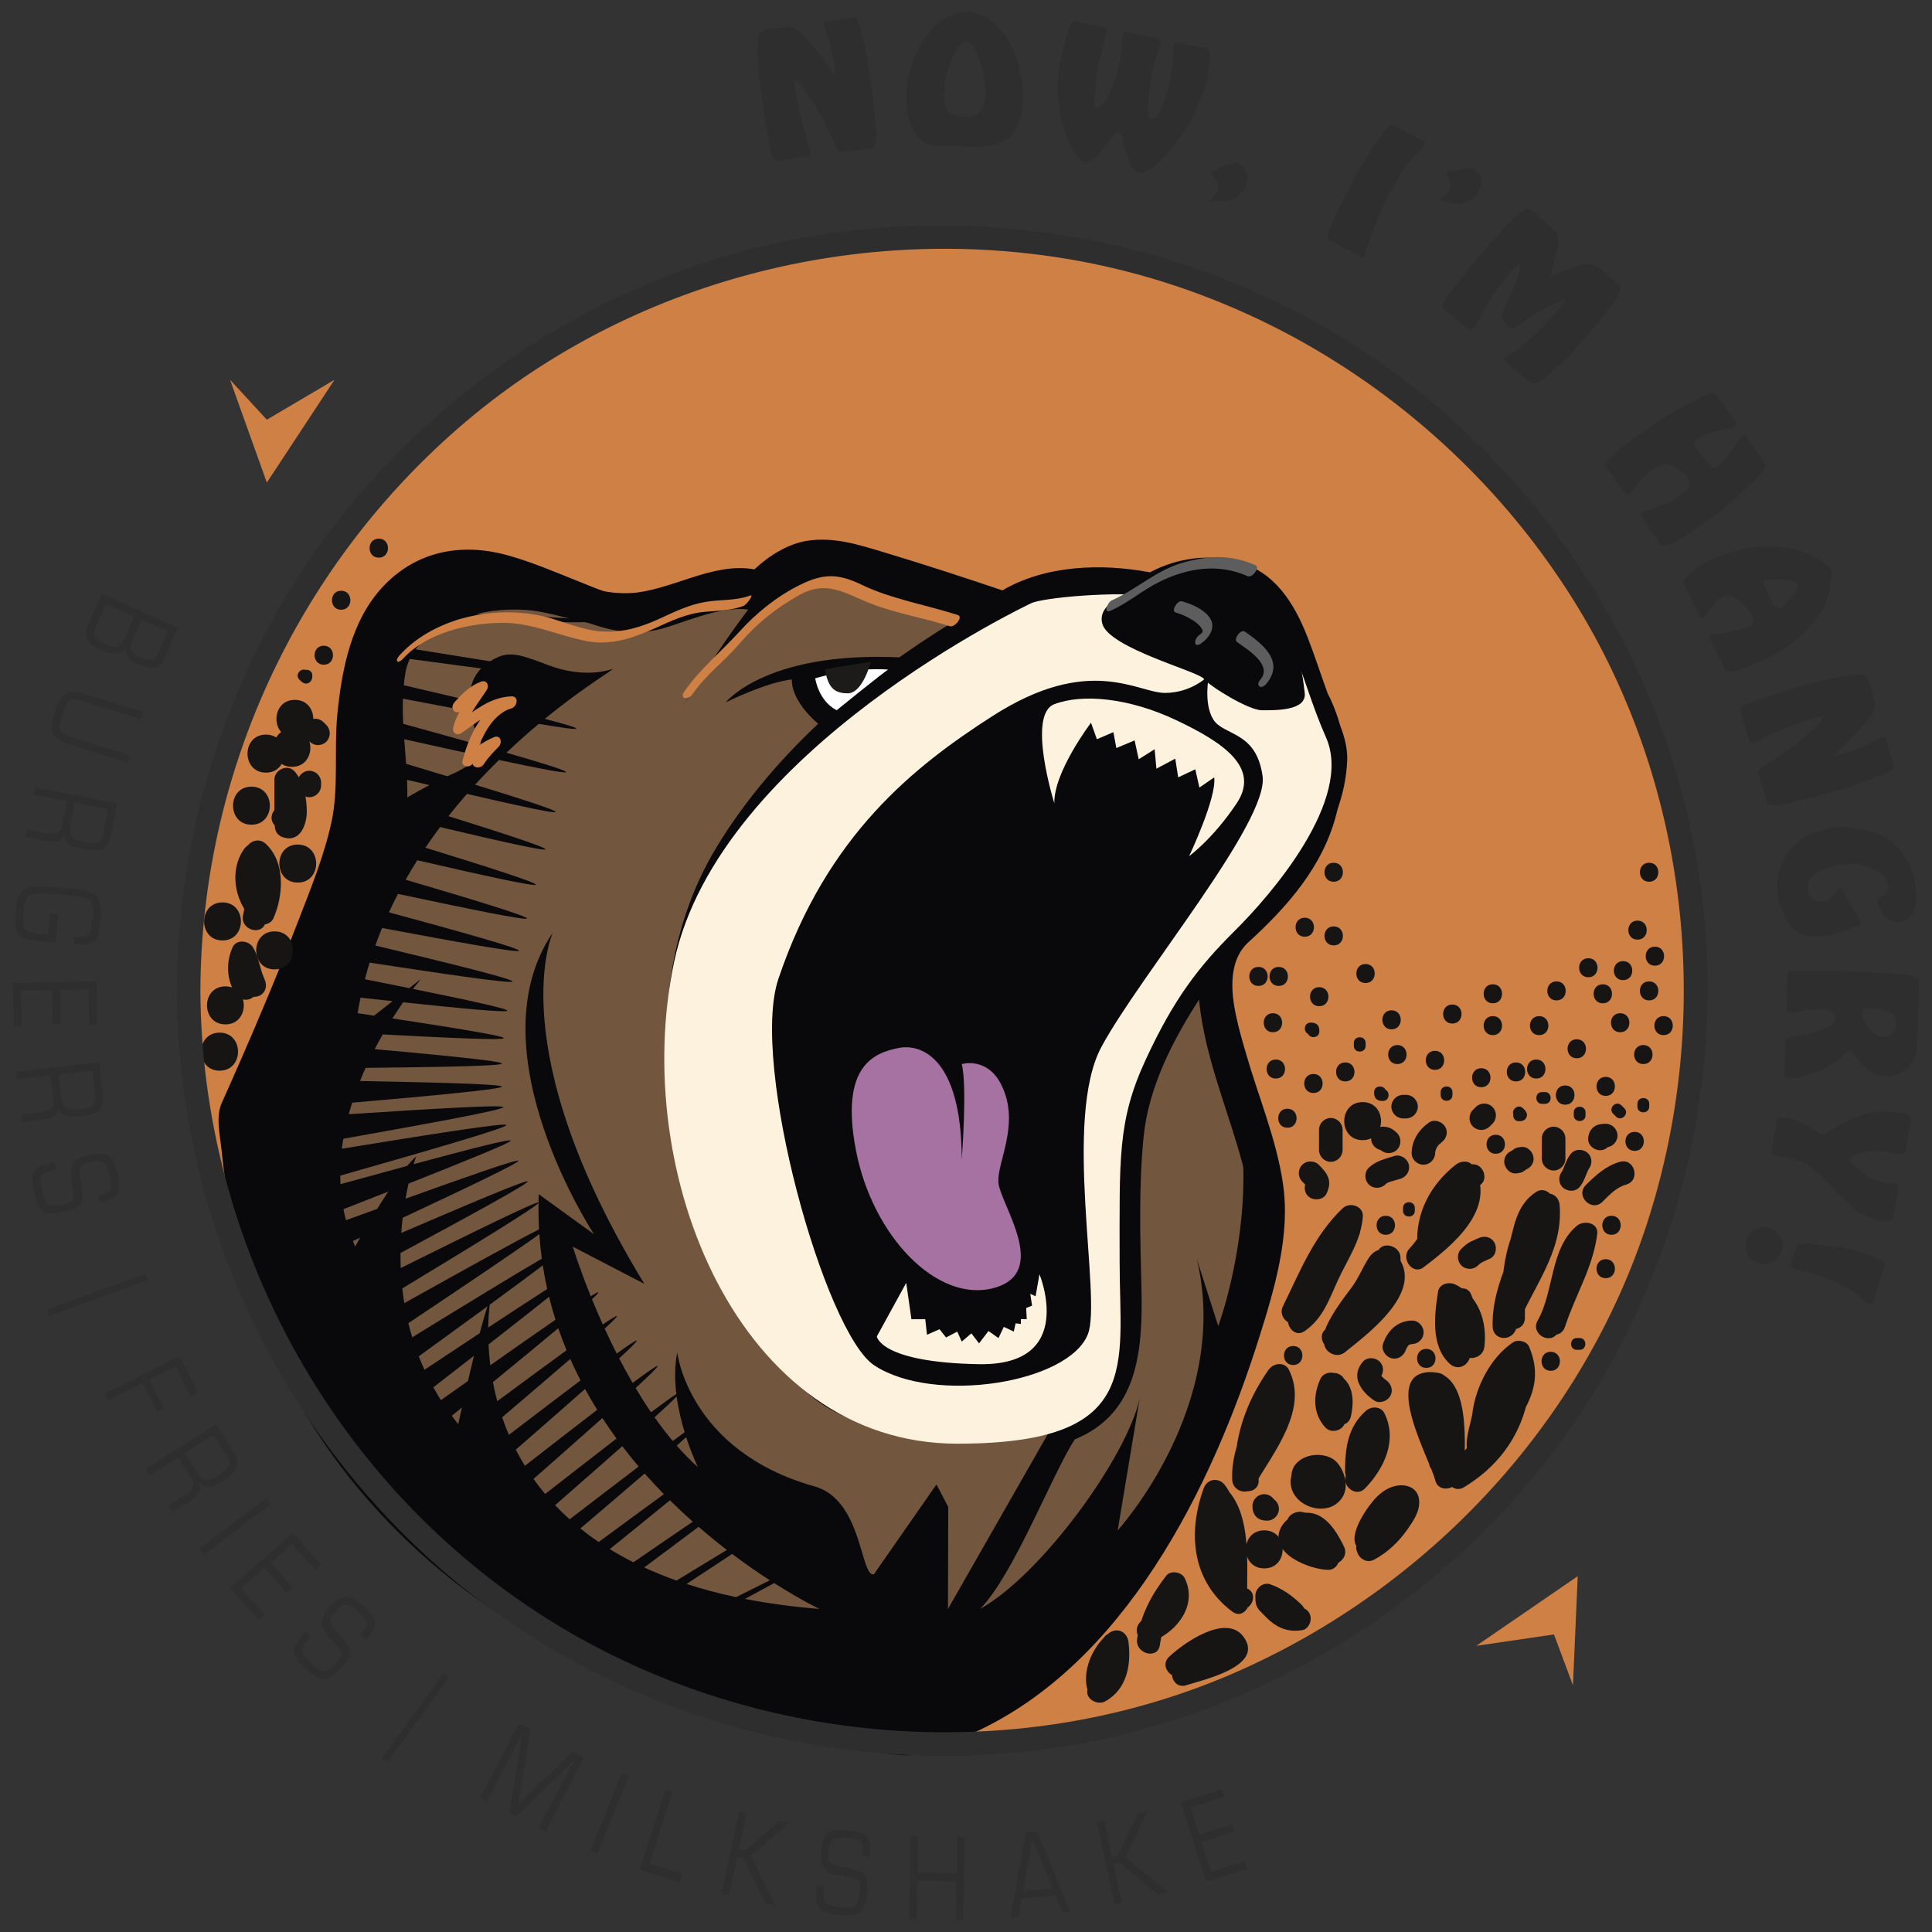 <?xml version="1.0" encoding="utf-8"?>
<!-- Generator: Adobe Illustrator 16.0.0, SVG Export Plug-In . SVG Version: 6.00 Build 0)  -->
<!DOCTYPE svg PUBLIC "-//W3C//DTD SVG 1.1//EN" "http://www.w3.org/Graphics/SVG/1.1/DTD/svg11.dtd">
<svg version="1.1" id="Layer_1" xmlns="http://www.w3.org/2000/svg" xmlns:xlink="http://www.w3.org/1999/xlink" x="0px" y="0px"
	 width="254px" height="254px" viewBox="0 0 254 254" enable-background="new 0 0 254 254" xml:space="preserve">
<rect x="0" y="0" width="254" height="254" fill="#333333" stroke="none"/>
<g>
	<g>
		<g>
			<g>
				<circle fill="#CE8045" cx="123.891" cy="130.22" r="99.095"/>
			</g>
			<g>
				<g>
					<path fill="#09090B" d="M162.445,133.392c-0.699-3.242-1.353-7.576,1.29-10.124c4.097-3.714,7.922-7.859,10.217-12.85
						c1.772-3.102,2.977-6.489,3.16-10.379c0.091-1.94-0.521-3.675-1.219-5.407c-0.301-1.169-0.731-2.315-1.332-3.43
						c-0.887-2.44-1.68-4.913-2.62-7.333c-1.777-4.579-4.361-8.713-9.157-9.979c-3.746-1.139-8.063-0.54-11.604,1.355
						c-6.326-1.204-13.707-0.961-19.394,2.372c-5.176-1.75-10.373-3.445-15.606-5.015c-3.346-1.003-6.523-2.042-10.048-1.507
						c-2.486,0.377-5.049,1.958-6.953,3.761c-5.414-1.005-10.931,2.769-16.166,3.109c-3.174,0.207-6.447-0.873-9.505-1.58
						c-3.572-0.825-7.209-1.455-10.886-1.172c-6.729,0.518-12.257,4.955-14.354,11.299c-1.896,5.741-0.418,12.017-0.161,17.877
						c0.158,3.603-1.246,7.105-2.524,10.618c-1.849,5.075-3.942,10.062-6.07,15.024c-1.918,4.475-3.896,8.926-5.906,13.36
						c-0.928,2.048-2.611,4.527-2.527,6.841c0.801,22.019,11.245,41.312,28.622,54.634c13.199,10.118,29.356,16.304,45.496,19.856
						c4.248,0.937,8.55,1.679,12.875,2.159c2.186,0.243,4.307-0.615,6.354-1.318c5.417-1.853,10.28-4.897,14.687-8.512
						c8.9-7.3,15.414-17.412,20.348-27.695c3.92-8.172,7.136-16.949,8.728-25.896c1.087-6.113-0.271-11.592-2.106-17.467
						C164.778,141.818,163.368,137.674,162.445,133.392z"/>
					<g>
						<path fill="#72563E" d="M84.688,206.075c1.332,0.612,2.749,1.188,4.255,1.72c2.43-1.489,4.682-2.859,6.616-4.024
							c-1.207-0.93-2.455-1.944-3.72-3.042C89.737,202.315,87.291,204.141,84.688,206.075z"/>
						<path fill="#72563E" d="M90.256,208.241c2.017,0.658,4.184,1.24,6.519,1.737c1.664-0.844,3.163-1.596,4.429-2.219
							c-1.495-0.967-3.172-2.121-4.951-3.463C94.509,205.457,92.468,206.798,90.256,208.241z"/>
						<path fill="#72563E" d="M80.165,203.665c0.976,0.601,2.01,1.177,3.106,1.729c2.825-1.941,5.499-3.771,7.807-5.334
							c-0.999-0.888-2.003-1.827-3.004-2.819C85.736,199.155,83.018,201.359,80.165,203.665z"/>
						<path fill="#72563E" d="M74.888,199.745c3.248-2.492,6.381-4.893,9.078-6.937c-0.732-0.863-1.454-1.754-2.158-2.676
							c-2.602,2.302-5.661,4.981-8.832,7.753C73.572,198.517,74.21,199.136,74.888,199.745z"/>
						<path fill="#72563E" d="M97.937,210.21c2.998,0.585,6.25,1.036,9.797,1.316c0,0-2.393-1.133-5.958-3.399
							C100.682,208.731,99.385,209.434,97.937,210.21z"/>
						<path fill="#72563E" d="M91.757,192.885c0,0-0.781-1.586-1.546-3.94c-0.374,0.338-0.789,0.709-1.246,1.112
							C89.856,191.071,90.787,192.022,91.757,192.885z"/>
						<path fill="#72563E" d="M76.3,200.948c0.757,0.609,1.557,1.205,2.407,1.782c3.077-2.268,6.027-4.437,8.574-6.29
							c-0.851-0.869-1.695-1.775-2.527-2.72C82.255,195.874,79.337,198.363,76.3,200.948z"/>
						<path fill="#72563E" d="M56.969,182.389c0.313,0.564,0.644,1.126,0.999,1.686c1.192-0.844,2.38-1.683,3.551-2.51
							c0.248-1.065,0.518-2.198,0.795-3.322C60.578,179.589,58.779,180.985,56.969,182.389z"/>
						<path fill="#72563E" d="M86.056,186.335c0.76,1.079,1.559,2.121,2.391,3.111c0.576-0.427,1.102-0.811,1.564-1.145
							c-0.425-1.396-0.822-3.014-1.049-4.709C88.442,184.138,87.428,185.089,86.056,186.335z"/>
						<path fill="#72563E" d="M52.887,169.388c0.07,0.636,0.161,1.282,0.269,1.935c7.595-4.243,14.648-8.162,17.712-9.696
							c-0.063-1.144-0.085-2.308-0.067-3.491C70.583,158.627,62.257,163.712,52.887,169.388z"/>
						<path fill="#72563E" d="M53.144,97.187c0.081,1.077,0.173,2.154,0.25,3.232c1.86,0.56,3.678,1.107,5.413,1.633
							c0.756-0.353,1.174-0.521,1.174-0.521l3.646-2.038C60.476,98.813,56.872,98.015,53.144,97.187z"/>
						<path fill="#72563E" d="M55.052,178.318c0.229,0.589,0.483,1.18,0.754,1.77c2.486-1.653,4.95-3.289,7.263-4.819
							c0.361-1.363,0.713-2.595,1.021-3.523C61.32,173.771,58.211,176.028,55.052,178.318z"/>
						<path fill="#72563E" d="M59.395,186.132c0.276,0.37,0.552,0.738,0.849,1.105c0,0,0.185-0.859,0.482-2.193
							C60.283,185.406,59.839,185.768,59.395,186.132z"/>
						<path fill="#72563E" d="M70.141,194.435c0.473,0.666,0.981,1.327,1.529,1.981c3.359-2.621,6.606-5.15,9.384-7.29
							c-0.638-0.873-1.257-1.773-1.858-2.696C76.551,188.787,73.404,191.562,70.141,194.435z"/>
						<path fill="#72563E" d="M47.396,131.163c-0.14,0.673-0.263,1.355-0.377,2.043c0.729,0.109,1.449,0.218,2.159,0.325
							l2.441-1.912C50.254,131.475,48.84,131.321,47.396,131.163z"/>
						<path fill="#72563E" d="M52.97,91.856c-0.035,1.105-0.012,2.207,0.044,3.305c3.66,1.012,7.213,1.997,10.341,2.882
							c-0.533-1.074-1.234-2.736-1.518-4.509C59.057,93.013,56.042,92.441,52.97,91.856z"/>
						<path fill="#72563E" d="M45.154,158.968c0.092,0.484,0.204,0.968,0.33,1.452c1.382-0.501,2.754-0.997,4.102-1.484
							c0.464-0.75,0.96-1.525,1.466-2.283C49.143,157.403,47.159,158.183,45.154,158.968z"/>
						<path fill="#72563E" d="M56.46,103.218c-0.965-0.228-1.947-0.46-2.943-0.695c0.03,0.767,0.047,1.533,0.033,2.303
							C54.642,104.192,55.616,103.662,56.46,103.218z"/>
						<path fill="#72563E" d="M63.255,87.88c-2.928-0.384-6.12-0.812-9.378-1.249c-0.269,0.569-0.467,1.173-0.577,1.811
							c-0.094,0.552-0.16,1.1-0.214,1.648c2.981,0.692,5.914,1.376,8.629,2.017C61.699,90.589,62.095,89.085,63.255,87.88z"/>
						<path fill="#72563E" d="M71.33,80.487c-2.73-0.549-5.854-0.453-8.729,0.235c5.101,0.196,9.515,0.391,12.229,0.58
							C73.646,81.009,72.477,80.719,71.33,80.487z"/>
						<path fill="#72563E" d="M138.786,186.739c-10.466,1.998-24.625,3.635-32.662-3.656c-9.599-8.705-15.41-21.547-17.517-34.193
							c-2.13-12.792-1.242-26.255,5.621-37.549c7.651-12.592,19.883-23.073,32.895-30.643c-4.218-1.396-8.445-2.77-12.712-4
							c-2.549-0.733-5.21-1.772-7.819-0.694c-1.63,0.673-3.129,1.76-4.304,3.073c-0.519,0.58-1.522,0.851-2.261,0.598
							c-4.373-1.5-10.093,1.888-14.29,2.716c-2.917,0.575-5.92,0.084-8.871-0.598c-2.227,0.091-8.736-0.128-16.406-0.428
							c-2.423,0.883-4.514,2.23-5.823,4.006c3.431,0.544,6.777,1.077,9.794,1.569c0.339-0.212,0.708-0.411,1.127-0.587
							c1.793-0.756,3.521-0.028,6.62,1.13c3.099,1.159,6.083,1.193,8.252,0.494c0.816-0.264-3.237,1.976-8.809,6.536
							c2.597,0.666,4.166,1.13,4.136,1.275c-0.032,0.151-1.909-0.109-4.923-0.624c-1.356,1.137-2.788,2.4-4.254,3.796
							c4.742,1.364,7.895,2.344,7.843,2.549c-0.052,0.208-3.612-0.481-8.829-1.594c-1.039,1.021-2.087,2.105-3.132,3.252
							c6.232,1.911,10.658,3.344,10.593,3.584c-0.066,0.245-4.95-0.818-11.668-2.378c-0.819,0.938-1.632,1.913-2.431,2.928
							c7.344,2.3,12.831,4.091,12.758,4.358c-0.074,0.271-6.04-1.072-13.858-2.924c-0.656,0.879-1.3,1.781-1.927,2.712
							c8.21,2.536,14.593,4.575,14.515,4.863c-0.078,0.292-6.934-1.22-15.588-3.21c-0.524,0.832-1.035,1.684-1.527,2.555
							c8.891,2.622,16.027,4.791,15.95,5.095c-0.079,0.309-7.659-1.249-16.958-3.232c-0.411,0.793-0.808,1.601-1.187,2.424
							c9.429,2.564,17.188,4.734,17.114,5.051c-0.073,0.321-8.229-1.153-18.017-2.99c-0.311,0.756-0.607,1.522-0.888,2.302
							c9.851,2.364,18.103,4.402,18.039,4.73c-0.065,0.332-8.645-0.928-18.788-2.479c-0.223,0.718-0.432,1.443-0.624,2.182
							c2.024,0.403,3.987,0.797,5.834,1.172l1.544-1.21c0,0-0.405,0.466-1.054,1.31c7.171,1.457,12.45,2.602,12.409,2.864
							c-0.043,0.275-5.919-0.278-13.699-1.105c-0.439,0.626-0.918,1.341-1.417,2.127c8.284,1.258,14.678,2.295,14.648,2.584
							c-0.032,0.304-7.047-0.009-15.917-0.484c-0.354,0.614-0.707,1.258-1.058,1.933c9.271,0.841,16.743,1.579,16.73,1.893
							c-0.014,0.326-8.116,0.468-17.925,0.57c-0.254,0.562-0.499,1.14-0.736,1.729c10.131,0.19,18.634,0.403,18.646,0.737
							c0.012,0.346-9.093,1.189-19.672,2.112c-0.16,0.499-0.31,1.003-0.449,1.515c10.832-0.707,20.281-1.28,20.323-0.931
							c0.043,0.362-9.908,2.175-21.042,4.16c-0.073,0.433-0.133,0.87-0.188,1.309c11.32-1.845,21.547-3.475,21.627-3.114
							c0.082,0.369-10.444,3.4-21.846,6.652c0.002,0.372,0.017,0.746,0.035,1.121c3.039-0.836,6.021-1.654,8.769-2.4
							c0.411-0.485,0.809-0.911,1.179-1.244c0,0-0.136,0.365-0.335,1.017c7.259-1.965,12.681-3.36,12.769-3.103
							c0.084,0.248-5.777,2.629-13.438,5.655c-0.136,0.601-0.271,1.266-0.399,1.987c8.24-2.964,14.735-5.239,14.84-4.988
							c0.109,0.266-6.727,3.525-15.21,7.496c-0.073,0.635-0.135,1.304-0.183,1.993c9.016-3.88,16.484-7.037,16.613-6.771
							c0.135,0.277-7.593,4.492-16.718,9.408c-0.005,0.644,0.007,1.304,0.034,1.977c9.555-4.746,17.854-8.823,18.115-8.605
							c0.006-0.369,0.01-0.735,0.024-1.107l7.273,5.267c0,0-15.949-24.168-5.415-39.661c0,0-6.972,15.069,12.033,46.188
							l-9.413-4.895c0,0,0.345,1.128,1.004,2.958c0.051-0.016,0.088-0.021,0.099-0.008c0.012,0.016-0.013,0.059-0.06,0.117
							c0.353,0.977,0.794,2.144,1.319,3.448c0.608-0.375,0.965-0.562,1.004-0.511c0.041,0.055-0.263,0.374-0.842,0.907
							c0.423,1.039,0.899,2.154,1.424,3.321c1.125-0.768,1.793-1.177,1.85-1.105c0.06,0.074-0.53,0.668-1.603,1.648
							c0.487,1.064,1.015,2.164,1.581,3.282c1.588-1.147,2.555-1.79,2.625-1.703c0.073,0.088-0.791,0.947-2.302,2.336
							c0.554,1.069,1.143,2.149,1.767,3.225c1.979-1.473,3.205-2.322,3.285-2.226c0.083,0.1-1.016,1.179-2.888,2.9
							c0.641,1.077,1.313,2.144,2.022,3.184c1.58-1.186,2.744-2.025,3.333-2.39c-0.219-1.81-0.238-3.693,0.116-5.478
							c0,0,1.479,12.966,18.048,17.614c6.322,1.772,5.994,11.894,7.799,11.566l8.237-11.822l1.544,2.952l-0.033,13.415
							L138.786,186.739z"/>
						<path fill="#72563E" d="M64.378,171.533c-0.078,0.675-0.167,1.703-0.188,2.994c2.985-1.972,5.666-3.728,7.753-5.064
							c-0.227-1.017-0.422-2.053-0.584-3.106C69.599,167.695,67.171,169.49,64.378,171.533z"/>
						<path fill="#72563E" d="M46.394,163.155c0.099,0.246,0.187,0.493,0.296,0.738c0,0,0.245-0.453,0.66-1.185
							C47.031,162.857,46.713,163.006,46.394,163.155z"/>
						<path fill="#72563E" d="M66.017,186.327c0.259,0.765,0.551,1.538,0.884,2.317c3.421-2.616,6.689-5.108,9.419-7.164
							c-0.473-0.918-0.922-1.857-1.347-2.82C72.437,180.857,69.318,183.52,66.017,186.327z"/>
						<path fill="#72563E" d="M64.226,176.752c0.04,0.853,0.113,1.768,0.233,2.739c3.218-2.267,6.187-4.347,8.57-5.986
							c-0.31-0.985-0.593-1.989-0.844-3.014C70.065,172.19,67.293,174.362,64.226,176.752z"/>
						<path fill="#72563E" d="M64.804,181.709c0.152,0.812,0.341,1.65,0.569,2.507c3.357-2.483,6.519-4.812,9.114-6.697
							c-0.391-0.946-0.756-1.914-1.093-2.9C71.021,176.604,68.03,179.065,64.804,181.709z"/>
						<path fill="#72563E" d="M53.686,173.955c0.149,0.617,0.32,1.238,0.509,1.862c6.811-4.187,13.341-8.189,17.037-10.336
							c-0.143-1.059-0.253-2.136-0.327-3.231C67.91,164.43,61.012,169.059,53.686,173.955z"/>
						<path fill="#72563E" d="M67.81,190.586c0.362,0.71,0.763,1.419,1.196,2.127c3.42-2.663,6.713-5.223,9.503-7.365
							c-0.553-0.889-1.084-1.803-1.593-2.738C74.289,184.933,71.121,187.701,67.81,190.586z"/>
					</g>
					<path fill="#72563E" d="M141.309,189.231c-2.933,4.442-7.979,17.721-12.456,22.295c8.047-4.479,19.285-19.95,20.982-27.679
						l-2.893,17.351c0,0,14.972-16.409,10.418-35.627l2.802,8.773c0,0,3.44-9.263,3.306-20.243
						c-0.108-8.84-1.558-13.492-1.558-13.492l-3.174-5.885c-0.054-0.271-0.118-0.539-0.168-0.812
						c-0.188-1.049-0.348-2.129-0.447-3.213c-0.094,0.14-0.19,0.276-0.282,0.416c-3.587,5.495-6.845,11.766-7.496,18.398
						c-0.643,6.552-0.438,13.246-0.278,19.817C150.264,177.57,149.621,185.837,141.309,189.231z"/>
					<path fill="#09090B" d="M160.715,120.705c-3.812,3.679-3.49,9.129-2.624,13.942c1.123,6.253,3.605,12.198,5.25,18.318
						c1.995,7.426-0.031,14.379-2.248,21.549c-6.149,19.876-18.275,43.963-39.506,50.842c-3.387,1.098-5.439,0.515-8.584-0.004
						c-5.986-0.986-11.895-2.442-17.679-4.266c-17.047-5.375-33.083-14.585-44.683-28.373c-7.118-8.461-11.964-18.602-14.705-29.274
						c-0.751-2.922-1.305-5.893-1.75-8.876c-0.245-1.631-0.407-3.273-0.556-4.916c-0.074-0.816-0.128-1.636-0.182-2.454
						c-0.008-0.125-0.494,0.632-0.274,0.142c1.275-2.847,2.519-5.707,3.751-8.573c4.005-9.316,8.368-18.807,10.941-28.644
						c2.65-10.124-1.703-22.601,6.819-30.771c6.319-6.059,16.313,0.26,22.901,2.612c3.413,1.219,6.621,1.602,10.098,0.502
						c3.285-1.038,8.363-3.251,11.863-2.051c0.738,0.253,1.742-0.018,2.261-0.598c1.175-1.313,2.674-2.399,4.304-3.073
						c2.609-1.078,5.271-0.04,7.819,0.694c5.009,1.443,9.963,3.083,14.909,4.728c0.962,0.32,1.925,0.642,2.886,0.968
						c1.207,0.41,2.518-0.692,3.544-1.187c2.111-1.018,4.521-1.584,6.836-1.865c1.831-0.223,3.683-0.17,5.518-0.033
						c1.545,0.115,3.927,1.266,5.386,0.375c1.96-1.196,4.235-1.725,6.512-1.769c3.706-0.071,5.744,2.435,7.221,5.45
						c1.354,2.765,1.244,6.11,3.069,8.548c3.073,4.101,2.478,8.741,1.334,13.41C169.678,112.054,165.148,116.687,160.715,120.705
						c-2.225,2.017,1.072,5.294,3.287,3.286c5.229-4.739,10.029-10.179,11.746-17.188c1.447-5.906,1.63-11.76-2.183-16.85
						c-0.242-0.323-0.494-0.641-0.753-0.95c-0.497-0.596,0.559,1.501,0.401,0.553c-0.146-0.874-0.352-1.736-0.57-2.594
						c-0.772-3.027-2.004-6.118-3.961-8.577c-4.326-5.437-12.382-5.419-18.017-1.979c0.597-0.079,1.193-0.157,1.79-0.235
						c-6.861-1.497-15.202-1.337-21.283,2.71c0.596-0.079,1.193-0.156,1.79-0.234c-5.477-1.858-10.976-3.658-16.516-5.32
						c-3.346-1.004-6.523-2.042-10.047-1.507c-2.915,0.442-5.938,2.538-7.877,4.705c0.753-0.199,1.508-0.398,2.261-0.598
						c-5.761-1.976-11.422,2.449-16.994,2.641c-2.604,0.09-5.337-1.189-7.704-2.126c-3.118-1.235-6.184-2.571-9.426-3.458
						c-6.045-1.654-11.911-0.528-16.282,4.106c-4.202,4.456-5.44,10.906-6.023,16.777c-0.465,4.664,0.209,9.73-0.781,14.243
						c-0.982,4.479-2.766,8.832-4.412,13.096c-3.096,8.021-6.488,15.936-10,23.784c-0.831,1.86-0.222,4.29-0.026,6.267
						c0.326,3.293,0.839,6.569,1.494,9.813c1.163,5.757,3.012,11.331,5.353,16.71c4.136,9.508,10.395,18.036,17.912,25.144
						c12.539,11.854,28.621,19.553,45.135,24.104c5.104,1.407,10.305,2.502,15.549,3.235c1.324,0.187,2.651,0.358,3.984,0.482
						c2.919,0.271,6.562-1.652,9.16-2.808c20.07-8.934,31.612-32.341,37.853-52.188c2.006-6.38,4.085-13.356,3.103-20.091
						c-0.855-5.862-3.244-11.499-4.874-17.17c-1.187-4.13-3.439-10.988,0.199-14.498
						C166.162,121.908,162.872,118.625,160.715,120.705z"/>
					<g>
						<path fill="#FDF2DE" d="M135.548,79.318c0,0-41.041,19.296-46.921,47.143c-5.878,27.847,8.57,63.341,37.221,63.341
							c24.443,0,21.35-10.21,21.35-23.824c0-13.613-0.31-18.565,3.403-26.61c3.713-8.044,6.988-12.292,11.758-17.019
							s15.6-17.241,11.967-25.413c-3.633-8.171-4.85-17.596-10.729-19.761c-5.88-2.165-6.817,1.985-11.758,1.238
							C146.897,77.664,137.005,78.575,135.548,79.318z"/>
					</g>
					<g>
						<g>
							<path fill="#09090B" d="M155.519,79.492c3.225,0,3.225-5,0-5S152.294,79.492,155.519,79.492L155.519,79.492z"/>
						</g>
					</g>
					<path fill="#09090B" d="M164.3,75.969c0,0-1.731-1.202-6.71-0.429c-4.979,0.772-13.753,2.681-12.667,6.477
						c0.913,3.194,12.561,6.228,13.326,7.21c0.764,0.982,5.898,4.15,7.646,4.15s5.919,0.097,5.638-2.283
						C171.252,88.71,170.214,79.263,164.3,75.969z"/>
					<path fill="#09090B" d="M158.945,88.779c0,0-2.188,2.319-5.787,2.319c-3.6,0-9.915-5.164-22.706,3.062
						c-10.178,6.548-21.715,15.534-28.119,34.539c-3.775,11.205,6.126,46.543,12.61,50.809c7.85,5.165,25.614,2.33,28.093-4.131
						c1.83-4.771-3.365-28.299,1.799-37.801c5.164-9.501,21.984-29.54,21.158-35.529c-0.826-5.991-5.127-5.269-6.484-7.46
						C158.179,92.438,158.945,88.779,158.945,88.779z"/>
					<path fill="#09090B" d="M89.711,92.928c0,0,6.76-11.03,11.366-16.084c4.607-5.055,9.894-4.117,13.881-3.407
						C118.947,74.147,102.618,72.87,89.711,92.928z"/>
					<path fill="#09090B" d="M95.418,92.337c0,0,5.676-7.226,24.814-5.798l-11.673,9.407c0,0-4.461-3.09-4.461-6.614
						C104.099,89.333,101.408,89.453,95.418,92.337z"/>
					<path fill="#FFFFFF" d="M107.178,89.176c0,0,0.392,2.948,2.817,4.2c0,0,6.382-5.182,6.784-5.34
						C116.779,88.037,112.605,87.584,107.178,89.176z"/>
					<path fill="#FDF2DE" d="M138.613,105.609c0,0-3.648-11.642,0-13.03c3.648-1.39,9.729-0.869,15.983,2.084
						s11.119,6.255,7.992,10.946c-3.127,4.689-6.255,6.949-6.255,6.949s3.648-7.685,3.301-10.357l-1.946,1.337l-0.543-2.401
						l-2.246,1.064l-0.388-2.459l-2.479,1.316l-0.231-2.556l-2.092,1.317l-0.543-2.479l-2.4,1.007l-0.388-2.091l-2.169,0.929
						l-0.774-2.168C143.436,95.017,138.517,101.482,138.613,105.609z"/>
					<path fill="#FDF2DE" d="M136.657,167.52c0,0,5.004,12.057-7.961,11.829c-12.966-0.228-13.421-3.64-13.421-3.64l3.866-7.052
						l0.684,4.778h1.819l0.228,2.045l1.653-0.724l0.853,1.083l1.472-0.773l0.592,1.316l1.267-1.084l1.008,1.316l1.239-1.627
						l1.316,0.93l0.697-1.472l1.317,0.62l0.232-1.085l0.696,0.077v-0.623h0.774l-0.076-1.468l0.774-0.311l-0.233-1.549l0.697,0.311
						L136.657,167.52z"/>
					<path fill="#A572A1" d="M126.441,152.447c0,0,0.747-9.605,0-12.549c0,0,3.362-1.03,5.227,2.77
						c2.534,5.168-0.685,10.207-0.396,12.877c0.312,2.895,6.817,11.774-0.619,13.789s-15.958-6.816-18.127-18.126
						c-2.168-11.31,2.61-12.799,5.554-13.419S126.413,138.969,126.441,152.447z"/>
					<path fill="#5D5D5D" d="M145.94,80.32c2.347-1.025,4.26-2.743,6.564-3.867c3.7-1.803,7.693-2.41,11.52-0.702
						c0.645,0.288,1.618-1.184,1.072-1.423c-3.248-1.424-5.967-1.309-9.338-0.424c-3.68,0.966-6.233,3.553-9.609,5.031
						C145.607,79.173,145.02,80.721,145.94,80.32L145.94,80.32z"/>
					<g>
						<path fill="#5D5D5D" d="M154.583,80.531c0.859,0.248,1.668,0.627,2.41,1.125c0.355,0.239,0.689,0.527,0.932,0.882
							c0.318,0.465,0.201,0.626-0.213,0.917c-0.312,0.22-0.624,0.653-0.584,1.056c0.041,0.41,0.469,0.297,0.703,0.138
							c1.114-0.754,2.105-2.142,1.214-3.433c-0.788-1.144-2.369-1.797-3.657-2.164C154.805,78.886,153.892,80.333,154.583,80.531
							L154.583,80.531z"/>
						<path fill="#5D5D5D" d="M162.626,84.411c1.338,0.94,4.731,3.011,3.082,4.921c-0.709,0.821,0.082,1.399,0.77,0.581
							c2.46-2.932-0.44-5.234-2.817-6.876C163.124,82.667,162.104,84.045,162.626,84.411L162.626,84.411z"/>
					</g>
					<path fill="#CE8045" d="M125.932,80.859c-4.203-1.359-8.718-2.074-12.7-4.007c-3.091-1.5-5.083-1.444-8.127,0.076
						c-3.043,1.52-5.686,3.676-7.958,6.183c-2.36,2.602-5.188,4.902-7.182,7.807c-0.703,1.024,0.54,1.126,1.065,0.359
						c1.741-2.537,4.246-4.363,6.229-6.693c2.246-2.637,4.808-4.661,7.828-6.353c3.663-2.053,6.083-0.156,9.457,1.148
						c3.299,1.275,6.947,1.859,10.323,2.95C125.524,82.541,126.668,81.097,125.932,80.859L125.932,80.859z"/>
					<path fill="#CE8045" d="M98.649,78.288c-1.963,0.719-3.928,0.508-5.945,0.853c-2.075,0.354-3.94,1.252-5.838,2.128
						c-2.501,1.153-4.774,1.884-7.558,1.758c-2.303-0.104-4.582-1.049-6.766-1.703c-6.591-1.973-15.223-0.411-19.991,4.804
						c-0.729,0.797-0.284,1.259,0.455,0.45c3.111-3.402,8.675-4.694,13.141-4.696c3.827-0.002,7.322,1.7,11.019,2.414
						c3.214,0.621,6.215-0.473,9.096-1.774c2.122-0.957,4.072-1.884,6.423-2.086c1.777-0.153,3.359-0.155,5.065-0.779
						C98.171,79.501,99.164,78.099,98.649,78.288L98.649,78.288z"/>
					<path fill="#CE8045" d="M60.778,93.326c0.788-0.879,1.526-1.732,2.662-2.167c-0.257-0.359-0.515-0.718-0.771-1.076
						c-1.143,1.789-2.542,3.426-3.077,5.521c-0.186,0.726,0.432,1.194,1.084,0.761c2.044-1.359,3.754-3.049,6.336-3.171
						c-0.001-0.528-0.003-1.06-0.005-1.589c-3.466,1.018-5.419,5.218-6.207,8.444c-0.161,0.659,0.712,0.896,1.137,0.549
						c1.012-0.828,1.998-1.635,3.215-2.145c-0.205-0.424-0.41-0.847-0.615-1.27c-0.819,0.824-1.597,1.646-2.228,2.625
						c-0.66,1.024,0.748,1.516,1.327,0.618c0.539-0.838,1.216-1.535,1.915-2.238c0.538-0.542,0.281-1.646-0.615-1.27
						c-1.363,0.57-2.491,1.427-3.63,2.357c0.379,0.184,0.758,0.366,1.137,0.548c0.606-2.48,2.128-5.906,4.78-6.686
						c0.802-0.235,1.05-1.639-0.004-1.59c-2.912,0.138-4.859,1.956-7.174,3.495c0.361,0.254,0.723,0.508,1.084,0.761
						c0.494-1.94,1.81-3.45,2.867-5.105c0.385-0.603-0.028-1.36-0.771-1.076c-1.445,0.554-2.443,1.562-3.462,2.697
						C58.992,93.179,59.997,94.195,60.778,93.326L60.778,93.326z"/>
				</g>
				<path fill="#161514" d="M180.688,205.032c1.758-0.943,3.221-2.35,4.359-3.979c0.762-1.087,1.632-2.357,1.531-3.757
					c-0.12-1.679-1.602-2.246-3.072-1.946c-1.289,0.262-2.291,1.125-3.094,2.11c-1.079,1.323-4.099,5.713-0.919,6.588
					c3.146,0.865,4.603-3.445,5.33-5.647c0.465-1.408-1.142-2.278-2.276-1.75c-2.43,1.132-3.232,3.954-4.136,6.252
					c-0.731,1.862,2.266,2.661,2.987,0.824c0.605-1.54,1.086-3.643,2.713-4.4c-0.759-0.583-1.518-1.166-2.275-1.75
					c-0.346,1.047-0.717,2.74-1.662,3.421c-0.474,0.341,1.117,0.621,1.014,1.205c0.038-0.217,0.123-0.42,0.217-0.618
					c0.317-0.68,0.738-1.344,1.199-1.934c0.295-0.38,0.751-0.885,1.015-1.038c0.21-0.12,0.521-0.269,0.765-0.286
					c-0.762-0.2-1.056-0.493-0.881-0.883c-0.032,0.188-0.1,0.38-0.179,0.555c-0.826,1.817-2.465,3.428-4.2,4.359
					C177.364,203.304,178.929,205.979,180.688,205.032L180.688,205.032z"/>
				<path fill="#161514" d="M176.679,203.295c-0.763-1.523-1.663-3.143-3.203-3.997c-1.713-0.952-4.184-0.227-5.076,1.543
					c-1.686,3.34,3.691,5.486,6.181,5.546c0.927,0.021,1.442-0.729,1.55-1.55c0.396-3.025-2.127-5.517-4.942-6.06
					c-1.036-0.198-2.371,0.709-1.905,1.906c0.564,1.455,1.617,2.495,2.994,3.209c1.771,0.919,3.338-1.755,1.564-2.676
					c-0.58-0.301-1.318-0.707-1.571-1.356c-0.635,0.635-1.271,1.271-1.905,1.906c1.603,0.308,2.896,1.324,2.667,3.07
					c0.516-0.517,1.032-1.033,1.549-1.549c-0.241-0.007-0.435-0.034-0.938-0.168c-0.426-0.113-0.866-0.275-1.222-0.443
					c-0.383-0.18-0.841-0.458-1.038-0.628c-0.076-0.069-0.149-0.142-0.219-0.22c0.089,0.125,0.086,0.116-0.008-0.029
					c0.061,0.177,0.065,0.181,0.016,0.017c0.038,0.112,0.043,0.226,0.016,0.341c-0.046,0.203-0.212,0.224-0.012,0.072
					c0.208-0.158,0.387-0.238,0.635-0.298c0.023-0.007,0.39,0.206,0.579,0.382c0.731,0.68,1.175,1.667,1.615,2.545
					C174.898,206.646,177.571,205.075,176.679,203.295L176.679,203.295z"/>
				<path fill="#161514" d="M176.298,195.306c-0.781-1.091-1.967-1.749-3.194-2.228c-1.192-0.466-3.151-0.357-3.39,1.254
					c-0.531,3.601,4.916,5.577,6.803,2.46c0.824-1.362,0.283-3.297-0.668-4.435c-0.815-0.977-2.213-1.214-3.4-1.019
					c-0.945,0.154-2.032,0.763-2.43,1.677c-0.622,1.437,0.041,2.664,1.256,3.503c0.079,0.051,0.159,0.1,0.242,0.145
					c1.731,1.004,3.291-1.675,1.562-2.675c-0.119-0.069-0.234-0.142-0.348-0.219c0.381,0.263-0.253-0.355,0.095,0.107
					c-0.242-0.322,0.04,0.199-0.014-0.001c0.026,0.292,0.039,0.356,0.035,0.196c-0.052,0.294-0.059,0.362-0.021,0.204
					c-0.119,0.258-0.143,0.315-0.07,0.174c0.083-0.13,0.046-0.086-0.113,0.132c0.079-0.099,0.375-0.31-0.014-0.025
					c0.094-0.068,0.197-0.122,0.301-0.175c-0.422,0.211-0.06,0.035,0.062,0c0.423-0.117-0.218,0.004,0.059-0.021
					c0.129-0.01,0.259-0.005,0.388,0.004c-0.472-0.032-0.061,0.003,0.065,0.04c0.245,0.072-0.292-0.168,0.076,0.053
					c0.206,0.123-0.213-0.218,0.077,0.091c-0.273-0.292,0.013,0.051,0.067,0.158c-0.172-0.335,0.027,0.158,0.048,0.25
					c0.033,0.178,0.035,0.19,0.007,0.037c0.008,0.11,0.012,0.222,0.012,0.333c-0.006-0.303-0.098,0.213,0.05-0.099
					c-0.144,0.304,0.301-0.194,0.017-0.018c-0.156,0.081-0.155,0.081,0.004,0.001c-0.089,0.027-0.178,0.049-0.269,0.064
					c0.427-0.088-0.442-0.055-0.035,0.001c-0.065-0.01-0.597-0.176-0.324-0.058c-0.087-0.04-0.171-0.087-0.252-0.137
					c0.12,0.105,0.113,0.1-0.019-0.021c-0.122-0.131-0.129-0.137-0.021-0.014c-0.052-0.093-0.104-0.187-0.154-0.28
					c-0.08-0.147-0.06-0.194-0.031,0.062c-0.02,0.29-0.136,0.543-0.35,0.76c-0.555,0.26-0.702,0.353-0.441,0.277
					c-0.279,0.029-0.332,0.043-0.157,0.041c-0.249-0.042-0.286-0.047-0.108-0.015c0.156,0.028,0.309,0.079,0.459,0.13
					c0.082,0.028,0.163,0.059,0.243,0.091c-0.163-0.068-0.161-0.064,0.005,0.01c0.334,0.156,0.65,0.347,0.955,0.553
					c0.227,0.153-0.138-0.134,0.173,0.14c0.092,0.08,0.367,0.443,0.088,0.054c0.491,0.685,1.34,1.013,2.12,0.556
					C176.42,197.028,176.792,195.993,176.298,195.306L176.298,195.306z"/>
				<path fill="#161514" d="M179.934,193.425c0.003-2.242,0.055-4.166,1.829-5.753c-0.811-0.104-1.622-0.209-2.434-0.313
					c1.067,2.144-0.589,4.599-2.04,6.111c-1.382,1.441,0.806,3.635,2.191,2.191c2.524-2.634,4.275-6.351,2.524-9.866
					c-0.468-0.939-1.734-0.939-2.433-0.313c-2.389,2.137-2.733,4.896-2.737,7.943C176.833,195.423,179.932,195.423,179.934,193.425
					L179.934,193.425z"/>
				<path fill="#161514" d="M177.596,186.228c0.524-2.23,0.317-4.92-2.224-5.711c-0.615-0.19-1.465,0.105-1.749,0.712
					c-1.007,2.154-1.056,4.611,0.623,6.443c0.773,0.844,2.332,0.431,2.589-0.684c0.402-1.741,0.52-3.657,0-5.389
					c-0.5-1.668-3.041-1.362-3.043,0.412c0,0.683,0.107,1.62-0.169,2.261c-0.334,0.775-0.237,1.654,0.556,2.12
					c0.661,0.387,1.785,0.22,2.119-0.557c0.527-1.222,0.592-2.508,0.593-3.824c-1.015,0.137-2.028,0.274-3.043,0.411
					c0.361,1.206,0.28,2.526,0,3.741c0.862-0.227,1.726-0.456,2.589-0.683c-0.664-0.726-0.527-1.855-0.139-2.688
					c-0.582,0.237-1.166,0.475-1.749,0.713c0.419,0.129,0.17,1.428,0.06,1.896C174.151,187.348,177.139,188.172,177.596,186.228
					L177.596,186.228z"/>
				<path fill="#161514" d="M191.672,193.772c-0.42-1.741-1.295-3.412-1.942-5.077c-0.421-1.084-0.801-2.182-1.118-3.3
					c-0.149-0.525-0.271-1.062-0.321-1.607c-0.068-0.742-0.322-0.301-0.139-0.31c1.692-0.085,1.249,9.119,1.238,10.326
					c0.963-0.261,1.925-0.521,2.887-0.782c-0.871-2.061,0.671-14.633-4.811-12.269c-1.86,0.803-1.187,3.794-0.949,5.28
					c0.311,1.942,1.254,4.756,1.352,6.249c0.131,1.983,3.229,1.996,3.098,0c-0.203-3.111-1.732-6.048-1.631-9.209
					c0.019-0.575-1.583,0.081-1.235,0.575c0.224,0.316,0.278,0.777,0.36,1.144c0.282,1.251,0.25,2.603,0.296,3.878
					c0.07,1.997,0.056,4.05,0.846,5.916c0.631,1.492,2.874,0.64,2.887-0.782c0.031-3.48,1.068-13.696-4.645-13.409
					c-6.215,0.312,0.206,11.567,0.841,14.201C189.152,196.538,192.14,195.715,191.672,193.772L191.672,193.772z"/>
				<path fill="#161514" d="M194.743,188.831c-0.082-0.001-0.165-0.003-0.248-0.004c0.445,0.257,0.893,0.512,1.338,0.768
					c0.044,0.441,0.079,0.32,0.105-0.363c0.082-0.402,0.174-0.802,0.277-1.2c0.156-0.642,0.344-1.272,0.423-1.93
					c0.291-2.41,1.812-5.581,3.832-6.938c-0.706-0.186-1.413-0.37-2.119-0.556c1.911,4.453-2.907,8.258-4.946,11.751
					c0.944,0.398,1.889,0.797,2.832,1.194c0.645-4.055,3.516-7.254,4.945-11.033c0.62-1.639-2.12-2.793-2.831-1.194
					c-1.878,4.223-2.947,8.429-6.226,11.862c-1.271,1.329,0.322,3.159,1.877,2.433c4.235-1.978,7.456-8.598,7.235-13.132
					c-0.097-1.988-3.049-2.005-3.099,0c-0.133,5.366-2.639,9.581-7.222,12.357c-1.706,1.034-0.149,3.714,1.563,2.676
					c5.517-3.342,8.597-8.578,8.757-15.033c-1.032,0-2.065,0-3.099,0c0.172,3.521-2.406,8.917-5.7,10.456
					c0.626,0.811,1.252,1.623,1.878,2.434c3.518-3.685,4.692-7.952,6.709-12.488c-0.943-0.397-1.888-0.796-2.831-1.194
					c-1.44,3.81-4.292,6.918-4.946,11.033c-0.262,1.654,1.89,2.809,2.832,1.194c2.896-4.962,7.596-8.706,4.945-14.88
					c-0.319-0.744-1.48-0.983-2.119-0.556c-2.919,1.96-4.913,5.85-5.332,9.326c-0.211,1.742-2.157,6.069,1.168,6.115
					C196.742,191.957,196.739,188.858,194.743,188.831L194.743,188.831z"/>
				<path fill="#161514" d="M195.151,177.065c0.387-3.243-0.713-6.688-3.811-8.186c-0.811-0.392-2.105-0.134-2.275,0.925
					c-0.485,3.026-0.986,7.196,1.539,9.498c0.908,0.827,2.18,0.422,2.59-0.684c0.944-2.552,1.315-5.873,0.225-8.423
					c-0.785-1.831-3.453-0.252-2.676,1.564c0.727,1.695,0.07,4.396-0.537,6.034c0.863-0.229,1.727-0.456,2.59-0.684
					c-1.58-1.439-1.044-4.608-0.743-6.481c-0.759,0.309-1.518,0.616-2.275,0.926c2.181,1.053,2.54,3.295,2.275,5.51
					C191.816,179.047,194.918,179.024,195.151,177.065L195.151,177.065z"/>
				<path fill="#161514" d="M163.568,209.206c-4.146-3.121-3.938-8.268-2.331-12.707c-0.944,0.123-1.888,0.246-2.832,0.37
					c2.373,3.28,2,8.668,2.452,12.533c0.226,1.932,3.099,2.048,3.099,0c-0.003-4.1,0.449-9.918-2.356-13.269
					c-0.743-0.888-2.345-0.396-2.589,0.683c-0.621,2.73,0,5.769,0.539,8.463c0.363,1.813,0.901,5.308,2.836,6.222
					c1.795,0.85,3.369-1.821,1.563-2.675c-0.971-0.459-1.35-4.062-1.538-5.004c-0.38-1.901-0.852-4.249-0.413-6.182
					c-0.863,0.228-1.726,0.456-2.589,0.684c2.088,2.495,1.446,8.018,1.448,11.078c1.032,0,2.065,0,3.099,0
					c-0.514-4.392-0.17-10.357-2.875-14.097c-0.805-1.112-2.354-0.948-2.832,0.37c-2.15,5.938-1.523,12.23,3.756,16.205
					C163.603,213.084,165.144,210.392,163.568,209.206L163.568,209.206z"/>
				<path fill="#161514" d="M165.478,194.565c-0.257-4.823,1.226-8.991,3.973-12.914c-0.892,0-1.783,0-2.676,0
					c1.863,3.693-2.828,9.091-4.564,12.132c0.963,0.261,1.925,0.521,2.887,0.782c-0.184-4.127,2.414-7.927,4.354-11.393
					c0.977-1.745-1.699-3.308-2.676-1.563c-2.209,3.948-4.985,8.252-4.776,12.956c0.067,1.499,2.096,2.168,2.888,0.782
					c2.481-4.349,7.208-10.018,4.564-15.26c-0.564-1.12-2.057-0.883-2.676,0c-3.033,4.332-4.679,9.162-4.396,14.478
					C162.484,196.553,165.583,196.563,165.478,194.565L165.478,194.565z"/>
				<path fill="#161514" d="M171.353,173.282c2.122-4.32,3.805-8.857,7.367-12.241c-0.882-0.365-1.764-0.73-2.645-1.096
					c-0.183,2.481-1.784,4.687-2.876,6.853c-0.963,1.911-1.354,4.194-3.205,5.506c0.706,0.706,1.413,1.413,2.119,2.12
					c1.848-4.271,5.019-7.752,6.624-12.164c0.6-1.649-2.068-2.768-2.832-1.193c-1.629,3.358-2.775,7.412-5.911,9.716
					c-1.593,1.169-0.05,3.859,1.563,2.676c3.713-2.727,5.083-6.828,7.023-10.828c-0.943-0.398-1.888-0.796-2.832-1.194
					c-1.506,4.14-4.572,7.404-6.311,11.424c-0.543,1.254,0.698,3.127,2.119,2.12c2.389-1.693,3.145-4.061,4.316-6.618
					c1.29-2.812,3.066-5.242,3.299-8.416c0.104-1.412-1.729-1.965-2.645-1.096c-3.77,3.582-5.604,8.292-7.851,12.869
					C167.8,173.505,170.472,175.076,171.353,173.282L171.353,173.282z"/>
				<path fill="#161514" d="M177.06,175.945c0.857-1.846,2.029-3.434,3.258-5.043c0.507-0.662,1.188-1.377,1.463-2.176
					c0.084-0.241,0.389-1.449,0.663-1.498c-0.397-0.053-0.796-0.105-1.193-0.157c2.052,0.871-5.726,7.797-6.624,8.519
					c-1.566,1.258,0.643,3.399,2.191,2.19c3.614-2.821,7.534-7.658,7.301-12.509c-0.079-1.655-2.799-2.218-3.043-0.412
					c-0.517,3.831-2.988,7.976-6.516,9.728c-1.79,0.889-0.221,3.561,1.563,2.675c4.155-2.063,7.327-7.038,7.94-11.577
					c-1.015-0.138-2.029-0.275-3.044-0.413c0.194,4.036-3.419,7.996-6.394,10.318c0.73,0.73,1.461,1.46,2.191,2.19
					c2.769-2.225,8.91-6.813,7.721-11.064c-0.631-2.252-3.188-3.604-4.67-1.203c-0.797,1.292-1.293,2.59-2.226,3.826
					c-1.221,1.62-2.399,3.194-3.259,5.042C173.547,176.181,176.218,177.756,177.06,175.945L177.06,175.945z"/>
				<path fill="#161514" d="M189.444,163.75c-0.23-3.531,1.396-6.271,4.112-8.415c-0.812-0.105-1.622-0.209-2.434-0.314
					c1.943,3.495-3.141,7.11-5.531,8.914c0.626,0.812,1.251,1.622,1.877,2.433c2.979-3.174,3.868-7.834,7.229-10.652
					c1.018-0.853,0.209-2.74-1.096-2.644c-1.888,0.139-3.133,1.125-3.975,2.795c-0.747,1.481-0.832,3.726-2.066,4.887
					c-1.459,1.37,0.736,3.557,2.19,2.19c0.964-0.906,1.403-2.146,1.812-3.375c0.336-1.014,0.689-3.3,2.039-3.399
					c-0.365-0.882-0.73-1.763-1.096-2.645c-3.423,2.87-4.241,7.469-7.229,10.652c-1.154,1.23,0.422,3.531,1.877,2.434
					c3.923-2.961,9.679-7.694,6.644-13.152c-0.528-0.952-1.677-0.912-2.434-0.314c-3.3,2.605-5.298,6.352-5.019,10.606
					C186.476,165.733,189.575,165.746,189.444,163.75L189.444,163.75z"/>
				<path fill="#161514" d="M200.478,173.261c0.004-4.92-0.012-10.349,4.111-13.741c-0.882-0.365-1.764-0.73-2.645-1.096
					c0.474,5.831-3.658,10.387-5.651,15.566c1.015,0.137,2.028,0.274,3.043,0.412c-0.143-5.667,3.581-10.573,4.891-15.946
					c0.306-1.253-1.089-2.53-2.276-1.75c-2.76,1.815-2.9,4.841-3.755,7.773c-0.561,1.924,2.43,2.738,2.987,0.824
					c0.543-1.861,0.559-4.756,2.332-5.922c-0.759-0.583-1.518-1.167-2.275-1.75c-1.387,5.688-5.153,10.741-5.002,16.771
					c0.047,1.833,2.433,2,3.043,0.412c2.134-5.545,6.273-10.104,5.763-16.391c-0.114-1.403-1.575-1.976-2.646-1.096
					c-4.765,3.922-5.014,10.217-5.019,15.933C197.378,175.26,200.476,175.26,200.478,173.261L200.478,173.261z"/>
				<path fill="#161514" d="M205.748,174.434c1.347-4.158,3.692-7.799,4.24-12.205c0.187-1.496-1.745-1.837-2.645-1.096
					c-3.588,2.958-3.015,8.696-5.188,12.487c-0.995,1.736,1.683,3.297,2.676,1.564c1.004-1.752,1.502-3.729,2.017-5.666
					c0.547-2.057,0.958-4.77,2.688-6.195c-0.882-0.364-1.764-0.73-2.646-1.095c-0.504,4.047-2.89,7.552-4.129,11.381
					C202.144,175.517,205.136,176.326,205.748,174.434L205.748,174.434z"/>
				<path fill="#161514" d="M199.309,154.267c0.374-0.027,0.771-0.086,1.079-0.323c0.148-0.113,0.272-0.197,0.396-0.32
					c0.109-0.104,0.049-0.062-0.184,0.127c-0.166,0.089-0.343,0.135-0.531,0.137c0.842-0.062,1.55-0.659,1.55-1.549
					c0-0.8-0.706-1.612-1.55-1.55c-0.373,0.027-0.771,0.086-1.078,0.322c-0.149,0.114-0.273,0.198-0.397,0.321
					c-0.109,0.104-0.048,0.062,0.184-0.128c0.166-0.088,0.343-0.134,0.531-0.136c-0.842,0.062-1.549,0.659-1.549,1.549
					C197.76,153.515,198.466,154.328,199.309,154.267L199.309,154.267z"/>
				<path fill="#161514" d="M183.299,151.984c-1.222,0.395-2.381,0.621-3.347,1.54c-0.611,0.582-0.586,1.605,0,2.19
					c0.607,0.608,1.58,0.582,2.191,0c0.144-0.124,0.154-0.143,0.029-0.052c0.076-0.055,0.153-0.104,0.233-0.151
					c0.077-0.045,0.157-0.086,0.239-0.122c-0.318,0.153,0.083-0.015,0.133-0.031c0.444-0.142,0.9-0.243,1.344-0.386
					c0.804-0.259,1.313-1.065,1.082-1.906C184.988,152.28,184.103,151.726,183.299,151.984L183.299,151.984z"/>
				<path fill="#161514" d="M188.684,151.576c0.011-0.445-0.053,0.168,0.003-0.131c0.018-0.098,0.223-0.654,0.089-0.356
					c0.04-0.085,0.083-0.168,0.13-0.248c0.01-0.017,0.279-0.392,0.102-0.173c0.069-0.081,0.141-0.157,0.217-0.232
					c-0.016,0.017,0.377-0.298,0.215-0.185c0.69-0.483,1.009-1.346,0.556-2.12c-0.4-0.683-1.427-1.042-2.119-0.556
					c-1.343,0.94-2.254,2.328-2.29,4.001c-0.018,0.845,0.719,1.55,1.55,1.55C187.993,153.126,188.666,152.42,188.684,151.576
					L188.684,151.576z"/>
				<path fill="#161514" d="M183.665,148.959c-0.539-0.539-1.076-0.834-1.856-0.834c-0.845-0.002-1.55,0.705-1.55,1.549
					c0,0.845,0.705,1.547,1.55,1.549c0.047,0,0.095,0,0.142,0.001c0.02,0.001,0.039,0.002,0.059,0.003
					c-0.217,0.001-0.418-0.055-0.602-0.168c0.207,0.09-0.337-0.289-0.133-0.104c0.069,0.062,0.134,0.13,0.199,0.196
					c0.598,0.596,1.594,0.597,2.191,0C184.262,150.554,184.263,149.556,183.665,148.959L183.665,148.959z"/>
				<path fill="#161514" d="M174.396,156.924c0.304-0.655,0.493-1.358,0.239-2.067c-0.247-0.688-0.735-1.205-1.242-1.713
					c-0.597-0.598-1.595-0.597-2.191,0c-0.597,0.598-0.597,1.594,0,2.191c0.126,0.126,0.252,0.252,0.375,0.382
					c0.072,0.076,0.366,0.477,0.1,0.099c0.034,0.05,0.064,0.103,0.092,0.157c-0.092-0.244-0.116-0.289-0.072-0.136
					c-0.026-0.277-0.04-0.333-0.041-0.164c0.008-0.078,0.016-0.156,0.023-0.235c-0.05,0.151-0.036,0.125,0.042-0.078
					c-0.356,0.766-0.223,1.663,0.556,2.119C172.953,157.876,174.04,157.688,174.396,156.924L174.396,156.924z"/>
				<path fill="#161514" d="M176.511,151.195c0-0.887,0-1.774,0-2.663c0-0.844-0.705-1.549-1.55-1.549s-1.55,0.705-1.55,1.549
					c0,0.889,0,1.776,0,2.663c0,0.845,0.705,1.55,1.55,1.55S176.511,152.04,176.511,151.195L176.511,151.195z"/>
				<path fill="#161514" d="M195.839,148.105c0.127-0.126,0.254-0.253,0.381-0.38c0.597-0.596,0.597-1.594,0-2.19
					c-0.598-0.598-1.594-0.597-2.191,0c-0.127,0.127-0.254,0.253-0.381,0.38c-0.597,0.597-0.596,1.594,0,2.19
					C194.245,148.703,195.241,148.703,195.839,148.105L195.839,148.105z"/>
				<path fill="#161514" d="M205.804,152.338c0-0.889,0-1.776,0-2.664c0-0.844-0.705-1.549-1.549-1.549
					c-0.845,0-1.55,0.705-1.55,1.549c0,0.888,0,1.775,0,2.664c0,0.844,0.705,1.549,1.55,1.549
					C205.099,153.887,205.804,153.182,205.804,152.338L205.804,152.338z"/>
				<path fill="#161514" d="M207.632,156.096c0.43-0.477,0.642-1.02,0.882-1.606c0.045-0.108,0.088-0.218,0.132-0.328
					c0.027-0.069,0.186-0.438,0.02-0.054c0.041-0.094,0.086-0.186,0.131-0.278c0.072-0.145,0.313-0.39-0.021-0.017
					c0.563-0.628,0.62-1.57,0-2.191c-0.574-0.572-1.627-0.627-2.191,0c-0.429,0.478-0.641,1.021-0.882,1.607
					c-0.044,0.108-0.088,0.218-0.132,0.328c-0.027,0.069-0.185,0.438-0.02,0.053c-0.04,0.095-0.085,0.187-0.131,0.278
					c-0.072,0.146-0.312,0.39,0.022,0.017c-0.563,0.627-0.62,1.57,0,2.191C206.015,156.668,207.067,156.724,207.632,156.096
					L207.632,156.096z"/>
				<path fill="#161514" d="M210.676,157.998c0.915-0.915,1.837-1.905,3.121-2.265c1.921-0.537,1.104-3.527-0.823-2.988
					c-1.82,0.509-3.183,1.757-4.488,3.062C207.07,157.22,209.262,159.412,210.676,157.998L210.676,157.998z"/>
				<path fill="#161514" d="M211.891,149.674c-0.06,0.601-0.359,0.988-0.899,1.16c0.152-0.038,0.083-0.032-0.206,0.018
					c0.104-0.013,0.212-0.009,0.317-0.009c0.844-0.002,1.549-0.704,1.549-1.55c0-0.844-0.705-1.551-1.549-1.549
					c-0.465,0-0.953,0.042-1.363,0.283c-0.617,0.36-0.895,0.95-0.947,1.646c-0.062,0.843,0.753,1.549,1.549,1.549
					C211.233,151.223,211.827,150.516,211.891,149.674L211.891,149.674z"/>
				<path fill="#161514" d="M194.317,166.367c0.064-0.064,0.131-0.128,0.198-0.189c0.06-0.055,0.385-0.296,0.041-0.044
					c0.125-0.091,0.261-0.167,0.397-0.238c0.309-0.158,0.64-0.274,0.951-0.428c0.759-0.37,0.959-1.432,0.557-2.118
					c-0.45-0.77-1.361-0.927-2.12-0.556c-0.312,0.152-0.638,0.274-0.951,0.427c-0.473,0.229-0.891,0.591-1.265,0.956
					c-0.604,0.59-0.592,1.599,0,2.19C192.728,166.97,193.714,166.957,194.317,166.367L194.317,166.367z"/>
				<path fill="#161514" d="M184.824,177.478c0.063-0.169,0.058-0.168-0.016,0.005c0.049-0.116,0.109-0.226,0.169-0.335
					c0.034-0.062,0.269-0.386,0.027-0.078c0.07-0.091,0.152-0.171,0.235-0.25c0.129-0.11,0.112-0.099-0.051,0.034
					c0.091-0.063,0.191-0.114,0.291-0.162c-0.354,0.173-0.03,0.036,0.062,0.015c-0.382,0.091-0.036,0.009,0.07,0.006
					c0.844-0.021,1.549-0.688,1.549-1.55c0-0.828-0.704-1.569-1.549-1.548c-1.905,0.047-3.175,1.317-3.776,3.04
					c-0.279,0.797,0.31,1.693,1.082,1.906C183.774,178.796,184.546,178.273,184.824,177.478L184.824,177.478z"/>
				<path fill="#161514" d="M179.191,179.014c-0.687,0.767-0.976,1.793-0.571,2.776c0.414,1.004,1.144,1.71,2.026,2.319
					c0.695,0.48,1.717,0.131,2.119-0.556c0.451-0.771,0.138-1.641-0.556-2.12c-0.156-0.107-0.177-0.125-0.365-0.3
					c-0.078-0.075-0.153-0.155-0.226-0.236c0.078,0.11,0.067,0.094-0.032-0.054c-0.086-0.165-0.096-0.166-0.029-0.002
					c-0.047-0.178-0.056-0.164-0.025,0.046c0.002-0.18-0.003-0.158-0.017,0.061c-0.021,0.098-0.065,0.183-0.134,0.255
					c0.562-0.628,0.622-1.568,0-2.189C180.811,178.44,179.755,178.383,179.191,179.014L179.191,179.014z"/>
				<path fill="#161514" d="M171.11,210.97c-1.198-1.171-2.521-2.117-4.107-2.681c-0.961-0.342-1.961,0.543-1.961,1.494
					c0,0.801,0.011,1.407,0.609,2.014c0.427,0.433,0.838,0.877,1.297,1.277c1.239,1.08,2.615,1.503,4.239,1.246
					c0.835-0.132,1.287-1.161,1.082-1.906c-0.242-0.881-1.072-1.213-1.905-1.082c-1.078,0.171-2.033-1.23-2.678-1.884
					c0.151,0.364,0.303,0.73,0.454,1.096c0-0.254,0-0.508,0-0.761c-0.654,0.498-1.308,0.996-1.962,1.494
					c1.065,0.379,1.943,1.104,2.741,1.883C170.349,214.558,172.541,212.368,171.11,210.97L171.11,210.97z"/>
				<g>
					<g>
						<path fill="#161514" d="M166.211,206.195c3.225,0,3.225-5,0-5S162.986,206.195,166.211,206.195L166.211,206.195z"/>
					</g>
				</g>
				<path fill="#161514" d="M164.661,197.989c0.001,0.53,0.111,1.038,0.501,1.429c0.391,0.391,0.899,0.5,1.429,0.502
					c0.845,0.001,1.55-0.706,1.55-1.55c0-0.846-0.705-1.547-1.55-1.549c-0.047,0-0.094,0-0.141-0.002
					c-0.019,0-0.037-0.002-0.055-0.002c0.229,0.001,0.443,0.057,0.645,0.167c0.186,0.186,0.371,0.37,0.556,0.556
					c0.11,0.201,0.167,0.416,0.168,0.646c-0.007-0.064-0.004-0.131-0.004-0.196c-0.001-0.845-0.703-1.55-1.549-1.55
					C165.367,196.439,164.66,197.145,164.661,197.989L164.661,197.989z"/>
				<path fill="#161514" d="M152.487,216.281c0.379-2.561,1.435-4.888,3.025-6.925c-0.811-0.104-1.622-0.209-2.434-0.313
					c0.865,1.773-1.502,3.37-2.867,3.967c0.625,0.812,1.251,1.623,1.877,2.434c1.247-1.372,1.809-3.208,3.043-4.565
					c1.342-1.474-0.844-3.671-2.19-2.19c-1.248,1.372-1.81,3.207-3.044,4.564c-1.246,1.37,0.304,3.121,1.877,2.434
					c3.187-1.392,5.648-4.786,3.98-8.207c-0.405-0.83-1.839-1.075-2.434-0.313c-1.917,2.456-3.361,5.179-3.822,8.292
					C149.21,217.411,152.196,218.252,152.487,216.281L152.487,216.281z"/>
				<path fill="#161514" d="M155.894,220.008c1.211-1.147,3.677-2.907,5.466-2.857c-0.199-0.005-0.419-0.118-0.487-0.322
					c-0.111-0.34,0.432-0.713-0.049-0.377c-0.557,0.389-1.21,0.644-1.839,0.885c-1.257,0.48-2.56,0.814-3.838,1.224
					c0.398,0.944,0.796,1.889,1.194,2.832c2.24-1.565,5.934-2.123,6.799-5.11c0.557-1.924-2.434-2.739-2.988-0.824
					c-0.242,0.837-1.711,1.359-2.411,1.708c-0.996,0.497-2.047,0.911-2.964,1.552c-1.368,0.957-0.574,3.399,1.194,2.832
					c2.188-0.703,10.416-2.507,7.488-6.396c-2.29-3.042-7.808,0.818-9.757,2.665C152.249,219.194,154.443,221.382,155.894,220.008
					L155.894,220.008z"/>
				<path fill="#161514" d="M146.02,221.545c-0.544-1.642,0.64-3.569,1.884-4.58c-0.881-0.365-1.763-0.73-2.645-1.096
					c0.239,1.854,0.347,4.101-1.515,5.131c0.759,0.583,1.517,1.165,2.275,1.749c0.794-1.989,1.521-3.972,1.902-6.086
					c0.353-1.954-2.634-2.788-2.987-0.825c-0.382,2.115-1.108,4.099-1.902,6.087c-0.536,1.342,1.195,2.347,2.275,1.75
					c2.854-1.579,3.438-4.805,3.05-7.806c-0.178-1.38-1.532-1.999-2.645-1.096c-2.065,1.678-3.552,4.967-2.681,7.596
					C143.657,224.256,146.649,223.448,146.02,221.545L146.02,221.545z"/>
				<path fill="#161514" d="M34.933,121.173c0.549-2.822,1.492-6.954-0.156-9.563c-0.658-1.043-1.999-0.948-2.675,0
					c-2.146,3.009-1.16,7.585,1.697,9.729c0.628,0.473,1.796,0.152,2.118-0.556c1.365-2.988,1.639-7.455-1.003-9.866
					c-1.472-1.344-3.669,0.841-2.19,2.19c1.542,1.407,1.316,4.364,0.519,6.112c0.707-0.186,1.412-0.37,2.12-0.557
					c-1.585-1.189-1.662-3.979-0.586-5.489c-0.893,0-1.784,0-2.675,0c1.13,1.789,0.221,5.238-0.156,7.176
					C31.564,122.302,34.551,123.133,34.933,121.173L34.933,121.173z"/>
				<path fill="#161514" d="M36.148,108.542c-0.025-0.111-0.05-0.224-0.074-0.335c0.052,1.993,3.099,2.001,3.099,0
					c0-1.903,0-3.805,0-5.707c-0.882,0.365-1.764,0.73-2.645,1.096c-0.219-0.244,0.082,0.149,0.103,0.186
					c0.099,0.175,0.149,0.36,0.215,0.562c0.15,0.464,0.267,0.958,0.327,1.441c0.065,0.519,0.074,1.041,0.033,1.561
					c0.014-0.173-0.095,0.316-0.087,0.287c0.041-0.177,0.154-0.309,0.341-0.394c0.761,0.002,0.953-0.047,0.575-0.146
					c-1.906-0.616-2.716,2.376-0.823,2.988c2.231,0.723,3.106-1.608,3.119-3.368c0.013-1.758-0.403-3.962-1.612-5.309
					c-0.923-1.027-2.645-0.202-2.645,1.096c0,1.902,0,3.804,0,5.707c1.032,0,2.065,0,3.099,0c-0.021-0.788-0.289-1.297-0.835-1.856
					C36.942,104.918,34.754,107.111,36.148,108.542L36.148,108.542z"/>
				<g>
					<g>
						<path fill="#161514" d="M33.058,108.424c3.224,0,3.224-5,0-5S29.833,108.424,33.058,108.424L33.058,108.424z"/>
					</g>
				</g>
				<g>
					<g>
						<path fill="#161514" d="M38.385,100.816c3.224,0,3.224-5,0-5S35.161,100.816,38.385,100.816L38.385,100.816z"/>
					</g>
				</g>
				<path fill="#161514" d="M39.118,102.88c0,0.128,0,0.254,0,0.381c0,0.845,0.705,1.55,1.55,1.55c0.844,0,1.548-0.705,1.548-1.55
					c0-0.127,0-0.253,0-0.381c0-0.845-0.704-1.549-1.548-1.549C39.823,101.332,39.118,102.036,39.118,102.88L39.118,102.88z"/>
				<path fill="#161514" d="M34.776,128.729c-0.633-1.358-0.731-2.883-1.521-4.185c-0.553-0.909-2.177-1.105-2.676,0
					c-0.901,2.001-0.79,4.25,0.38,6.13c0.444,0.713,1.379,0.995,2.12,0.555c0.591-0.349,1.101-0.845,1.101-1.588
					c0-0.646-0.36-1.013-0.747-1.464c0.133,0.229,0.266,0.456,0.398,0.684c-0.014-0.047-0.026-0.094-0.04-0.143
					c-0.54-1.92-3.529-1.103-2.988,0.824c0.134,0.473,0.392,0.77,0.719,1.105c-0.133-0.229-0.266-0.456-0.398-0.684
					c0.004,0.029,0.009,0.06,0.013,0.089c0.133-0.502,0.266-1.005,0.399-1.507c-0.007,0.002-0.014,0.005-0.02,0.009
					c0.707,0.186,1.413,0.37,2.12,0.556c-0.54-0.868-0.82-2.028-0.381-3.002c-0.892,0-1.784,0-2.676,0
					c0.761,1.252,0.898,2.847,1.522,4.185c0.356,0.766,1.441,0.952,2.119,0.557C34.999,130.394,35.133,129.496,34.776,128.729
					L34.776,128.729z"/>
				<g>
					<g>
						<path fill="#161514" d="M29.634,134.676c3.224,0,3.224-5,0-5S26.41,134.676,29.634,134.676L29.634,134.676z"/>
					</g>
				</g>
				<g>
					<g>
						<path fill="#161514" d="M28.873,140.762c3.224,0,3.224-5,0-5S25.649,140.762,28.873,140.762L28.873,140.762z"/>
					</g>
				</g>
				<g>
					<g>
						<path fill="#161514" d="M36.102,127.447c3.224,0,3.224-5,0-5S32.877,127.447,36.102,127.447L36.102,127.447z"/>
					</g>
				</g>
				<g>
					<g>
						<path fill="#161514" d="M29.254,123.642c3.224,0,3.224-5,0-5S26.03,123.642,29.254,123.642L29.254,123.642z"/>
					</g>
				</g>
				<g>
					<g>
						<path fill="#161514" d="M39.146,116.033c3.224,0,3.224-5,0-5S35.921,116.033,39.146,116.033L39.146,116.033z"/>
					</g>
				</g>
				<g>
					<g>
						<path fill="#161514" d="M34.961,101.578c3.224,0,3.224-5,0-5S31.737,101.578,34.961,101.578L34.961,101.578z"/>
					</g>
				</g>
				<g>
					<g>
						<path fill="#161514" d="M38.765,97.011c3.224,0,3.224-5,0-5S35.541,97.011,38.765,97.011L38.765,97.011z"/>
					</g>
				</g>
				<path fill="#161514" d="M40.333,97.128c0.127,0.126,0.253,0.254,0.38,0.38c0.597,0.599,1.594,0.597,2.191,0
					c0.596-0.597,0.596-1.594,0-2.19c-0.127-0.126-0.254-0.254-0.381-0.38c-0.597-0.599-1.594-0.598-2.19,0
					C39.735,95.535,39.735,96.531,40.333,97.128L40.333,97.128z"/>
				<g>
					<g>
						<path fill="#161514" d="M179.146,149.893c3.225,0,3.225-5,0-5S175.921,149.893,179.146,149.893L179.146,149.893z"/>
					</g>
				</g>
				<path fill="#161514" d="M184.472,147.039c0.127,0,0.254,0,0.381,0c0.844,0,1.549-0.704,1.549-1.549s-0.705-1.55-1.549-1.55
					c-0.127,0-0.254,0-0.381,0c-0.845,0-1.549,0.705-1.549,1.55S183.627,147.039,184.472,147.039L184.472,147.039z"/>
				<g>
					<g>
						<path fill="#161514" d="M196.646,151.687c1.612,0,1.612-2.5,0-2.5S195.033,151.687,196.646,151.687L196.646,151.687z"/>
					</g>
				</g>
				<path fill="#161514" d="M199.142,146.799c0.047,0.047,0.094,0.095,0.14,0.142c0.166,0.168,0.018,0.136-0.054-0.15
					c0-0.138,0-0.274,0-0.412c-0.002,0.007-0.004,0.012-0.006,0.018c0.118-0.154,0.237-0.309,0.355-0.463
					c0.324-0.062,0.408-0.088,0.252-0.076c-0.047,0.001-0.094,0.001-0.141,0.001c-0.998,0.002-0.999,1.55,0,1.549
					c0.453,0,0.867-0.117,1.027-0.599c0.151-0.459-0.186-0.81-0.479-1.104C199.53,144.996,198.435,146.092,199.142,146.799
					L199.142,146.799z"/>
				<g>
					<g>
						<path fill="#161514" d="M205.776,145.219c1.612,0,1.612-2.5,0-2.5S204.164,145.219,205.776,145.219L205.776,145.219z"/>
					</g>
				</g>
				<g>
					<g>
						<path fill="#161514" d="M205.776,145.219c1.612,0,1.612-2.5,0-2.5S204.164,145.219,205.776,145.219L205.776,145.219z"/>
					</g>
				</g>
				<path fill="#161514" d="M206.903,146.252c0,0.126,0,0.254,0,0.38c0,0.999,1.55,0.999,1.55,0c0-0.126,0-0.254,0-0.38
					C208.453,145.252,206.903,145.252,206.903,146.252L206.903,146.252z"/>
				<g>
					<g>
						<path fill="#161514" d="M211.103,144.077c1.612,0,1.612-2.5,0-2.5S209.49,144.077,211.103,144.077L211.103,144.077z"/>
					</g>
				</g>
				<path fill="#161514" d="M212.076,146.419c0.127,0.127,0.254,0.254,0.381,0.38c0.706,0.708,1.802-0.387,1.095-1.095
					c-0.127-0.127-0.254-0.254-0.381-0.381C212.465,144.615,211.369,145.711,212.076,146.419L212.076,146.419z"/>
				<g>
					<g>
						<path fill="#161514" d="M214.906,151.306c1.612,0,1.612-2.5,0-2.5S213.294,151.306,214.906,151.306L214.906,151.306z"/>
					</g>
				</g>
				<path fill="#161514" d="M215.273,145.11c0,0.127,0,0.253,0,0.38c0,0.999,1.55,0.999,1.55,0c0-0.127,0-0.253,0-0.38
					C216.823,144.111,215.273,144.111,215.273,145.11L215.273,145.11z"/>
				<g>
					<g>
						<path fill="#161514" d="M194.743,142.937c1.612,0,1.612-2.5,0-2.5S193.131,142.937,194.743,142.937L194.743,142.937z"/>
					</g>
				</g>
				<path fill="#161514" d="M189.403,143.589c0,0.127,0,0.253,0,0.38c0,0.999,1.55,0.999,1.55,0c0-0.127,0-0.253,0-0.38
					C190.953,142.59,189.403,142.59,189.403,143.589L189.403,143.589z"/>
				<g>
					<g>
						<path fill="#161514" d="M172.678,143.697c1.612,0,1.612-2.5,0-2.5S171.065,143.697,172.678,143.697L172.678,143.697z"/>
					</g>
				</g>
				<g>
					<g>
						<path fill="#161514" d="M169.254,148.263c1.612,0,1.612-2.5,0-2.5S167.642,148.263,169.254,148.263L169.254,148.263z"/>
					</g>
				</g>
				<g>
					<g>
						<path fill="#161514" d="M167.732,141.795c1.612,0,1.612-2.5,0-2.5S166.12,141.795,167.732,141.795L167.732,141.795z"/>
					</g>
				</g>
				<g>
					<g>
						<path fill="#161514" d="M167.352,135.708c1.612,0,1.612-2.5,0-2.5S165.739,135.708,167.352,135.708L167.352,135.708z"/>
					</g>
				</g>
				<path fill="#161514" d="M172.298,135.994c0.047,0,0.094,0,0.141,0c0.16,0.003-0.172-0.039-0.199-0.059
					c-0.093-0.093-0.186-0.186-0.277-0.278c-0.041-0.079-0.062-0.164-0.062-0.254c0.008,0.064,0.004,0.132,0.004,0.196
					c0.002,0.999,1.551,0.999,1.549,0c0-0.32-0.034-0.642-0.273-0.881c-0.24-0.24-0.561-0.273-0.881-0.274
					C171.298,134.442,171.298,135.992,172.298,135.994L172.298,135.994z"/>
				<g>
					<g>
						<path fill="#161514" d="M176.863,142.176c1.612,0,1.612-2.5,0-2.5S175.251,142.176,176.863,142.176L176.863,142.176z"/>
					</g>
				</g>
				<path fill="#161514" d="M180.653,143.589c0.001,0.32,0.035,0.641,0.274,0.881c0.239,0.239,0.561,0.272,0.88,0.273
					c1,0.002,1-1.547,0-1.549c-0.046,0-0.094,0-0.14-0.001c-0.16-0.002,0.171,0.039,0.198,0.059
					c0.093,0.093,0.186,0.186,0.278,0.278c0.04,0.08,0.062,0.165,0.062,0.254c-0.007-0.064-0.003-0.132-0.004-0.195
					C182.2,142.59,180.651,142.59,180.653,143.589L180.653,143.589z"/>
				<g>
					<g>
						<path fill="#161514" d="M183.711,139.893c1.612,0,1.612-2.5,0-2.5S182.099,139.893,183.711,139.893L183.711,139.893z"/>
					</g>
				</g>
				<path fill="#161514" d="M177.99,137.121c0,0.127,0,0.254,0,0.38c0,0.999,1.549,0.999,1.549,0c0-0.126,0-0.253,0-0.38
					C179.539,136.121,177.99,136.121,177.99,137.121L177.99,137.121z"/>
				<g>
					<g>
						<path fill="#161514" d="M187.515,179.839c1.612,0,1.612-2.5,0-2.5S185.902,179.839,187.515,179.839L187.515,179.839z"/>
					</g>
				</g>
				<g>
					<g>
						<path fill="#161514" d="M170.015,179.458c1.612,0,1.612-2.5,0-2.5S168.402,179.458,170.015,179.458L170.015,179.458z"/>
					</g>
				</g>
				<g>
					<g>
						<path fill="#161514" d="M182.189,162.338c1.612,0,1.612-2.5,0-2.5S180.577,162.338,182.189,162.338L182.189,162.338z"/>
					</g>
				</g>
				<path fill="#161514" d="M184.458,158.806c0,0.127,0,0.254,0,0.381c0,0.999,1.549,0.999,1.549,0c0-0.127,0-0.254,0-0.381
					C186.007,157.807,184.458,157.807,184.458,158.806L184.458,158.806z"/>
				<g>
					<g>
						<path fill="#161514" d="M211.863,162.338c1.612,0,1.612-2.5,0-2.5S210.251,162.338,211.863,162.338L211.863,162.338z"/>
					</g>
				</g>
				<g>
					<g>
						<path fill="#161514" d="M211.103,168.045c1.612,0,1.612-2.5,0-2.5S209.49,168.045,211.103,168.045L211.103,168.045z"/>
					</g>
				</g>
				<g>
					<g>
						<path fill="#161514" d="M203.874,180.22c1.612,0,1.612-2.5,0-2.5S202.262,180.22,203.874,180.22L203.874,180.22z"/>
					</g>
				</g>
				<path fill="#161514" d="M207.298,177.461c0.127,0,0.254,0,0.381,0c0.998,0,0.998-1.549,0-1.549c-0.127,0-0.254,0-0.381,0
					C206.299,175.912,206.299,177.461,207.298,177.461L207.298,177.461z"/>
				<g>
					<g>
						<path fill="#161514" d="M199.309,142.176c1.612,0,1.612-2.5,0-2.5S197.696,142.176,199.309,142.176L199.309,142.176z"/>
					</g>
				</g>
				<g>
					<g>
						<path fill="#161514" d="M196.265,136.088c1.612,0,1.612-2.5,0-2.5S194.652,136.088,196.265,136.088L196.265,136.088z"/>
					</g>
				</g>
				<g>
					<g>
						<path fill="#161514" d="M207.298,139.132c1.612,0,1.612-2.5,0-2.5S205.686,139.132,207.298,139.132L207.298,139.132z"/>
					</g>
				</g>
				<g>
					<g>
						<path fill="#161514" d="M210.722,131.904c1.612,0,1.612-2.5,0-2.5S209.109,131.904,210.722,131.904L210.722,131.904z"/>
					</g>
				</g>
				<g>
					<g>
						<path fill="#161514" d="M216.048,139.893c1.612,0,1.612-2.5,0-2.5S214.436,139.893,216.048,139.893L216.048,139.893z"/>
					</g>
				</g>
				<g>
					<g>
						<path fill="#161514" d="M216.809,131.523c1.612,0,1.612-2.5,0-2.5S215.196,131.523,216.809,131.523L216.809,131.523z"/>
					</g>
				</g>
				<g>
					<g>
						<path fill="#161514" d="M215.287,123.534c1.612,0,1.612-2.5,0-2.5S213.675,123.534,215.287,123.534L215.287,123.534z"/>
					</g>
				</g>
				<g>
					<g>
						<path fill="#161514" d="M213.004,135.708c1.612,0,1.612-2.5,0-2.5S211.392,135.708,213.004,135.708L213.004,135.708z"/>
					</g>
				</g>
				<g>
					<g>
						<path fill="#161514" d="M213.385,128.859c1.612,0,1.612-2.5,0-2.5S211.772,128.859,213.385,128.859L213.385,128.859z"/>
					</g>
				</g>
				<g>
					<g>
						<path fill="#161514" d="M218.711,136.088c1.612,0,1.612-2.5,0-2.5S217.099,136.088,218.711,136.088L218.711,136.088z"/>
					</g>
				</g>
				<g>
					<g>
						<path fill="#161514" d="M202.353,136.088c1.612,0,1.612-2.5,0-2.5S200.74,136.088,202.353,136.088L202.353,136.088z"/>
					</g>
				</g>
				<g>
					<g>
						<path fill="#161514" d="M173.438,132.284c1.612,0,1.612-2.5,0-2.5S171.826,132.284,173.438,132.284L173.438,132.284z"/>
					</g>
				</g>
				<g>
					<g>
						<path fill="#161514" d="M165.45,129.621c1.612,0,1.612-2.5,0-2.5S163.838,129.621,165.45,129.621L165.45,129.621z"/>
					</g>
				</g>
				<g>
					<g>
						<path fill="#161514" d="M171.537,123.152c1.612,0,1.612-2.5,0-2.5S169.925,123.152,171.537,123.152L171.537,123.152z"/>
					</g>
				</g>
				<g>
					<g>
						<path fill="#161514" d="M179.526,129.24c1.612,0,1.612-2.5,0-2.5S177.914,129.24,179.526,129.24L179.526,129.24z"/>
					</g>
				</g>
				<g>
					<g>
						<path fill="#161514" d="M175.341,115.925c1.612,0,1.612-2.5,0-2.5S173.729,115.925,175.341,115.925L175.341,115.925z"/>
					</g>
				</g>
				<g>
					<g>
						<path fill="#161514" d="M49.797,73.315c1.612,0,1.612-2.5,0-2.5S48.185,73.315,49.797,73.315L49.797,73.315z"/>
					</g>
				</g>
				<g>
					<g>
						<path fill="#161514" d="M44.852,80.164c1.612,0,1.612-2.5,0-2.5S43.239,80.164,44.852,80.164L44.852,80.164z"/>
					</g>
				</g>
				<g>
					<g>
						<path fill="#161514" d="M42.568,87.392c1.612,0,1.612-2.5,0-2.5S40.956,87.392,42.568,87.392L42.568,87.392z"/>
					</g>
				</g>
				<path fill="#161514" d="M39.357,89.352c0.284,0.284,0.641,0.633,1.087,0.485c0.491-0.163,0.615-0.567,0.616-1.032
					c0.002-1-1.547-0.999-1.549,0c0,0.046,0,0.093-0.002,0.14c-0.011,0.156,0.015,0.072,0.078-0.251
					c0.154-0.119,0.308-0.237,0.462-0.356c-0.005,0.002-0.011,0.004-0.018,0.006c0.138,0,0.275,0,0.412,0
					c0.257,0.173,0.325,0.208,0.205,0.105c-0.068-0.06-0.132-0.127-0.196-0.191C39.745,87.55,38.65,88.646,39.357,89.352
					L39.357,89.352z"/>
				<g>
					<g>
						<path fill="#161514" d="M190.938,134.566c1.612,0,1.612-2.5,0-2.5S189.326,134.566,190.938,134.566L190.938,134.566z"/>
					</g>
				</g>
				<g>
					<g>
						<path fill="#161514" d="M196.265,131.904c1.612,0,1.612-2.5,0-2.5S194.652,131.904,196.265,131.904L196.265,131.904z"/>
					</g>
				</g>
				<g>
					<g>
						<path fill="#161514" d="M182.95,135.327c1.612,0,1.612-2.5,0-2.5S181.338,135.327,182.95,135.327L182.95,135.327z"/>
					</g>
				</g>
				<g>
					<g>
						<path fill="#161514" d="M204.635,131.523c1.612,0,1.612-2.5,0-2.5S203.022,131.523,204.635,131.523L204.635,131.523z"/>
					</g>
				</g>
				<g>
					<g>
						<path fill="#161514" d="M201.972,141.795c1.612,0,1.612-2.5,0-2.5S200.359,141.795,201.972,141.795L201.972,141.795z"/>
					</g>
				</g>
				<path fill="#161514" d="M202.732,145.124c0.127,0,0.254,0,0.381,0c0.999,0,0.999-1.55,0-1.55c-0.127,0-0.254,0-0.381,0
					C201.733,143.574,201.733,145.124,202.732,145.124L202.732,145.124z"/>
				<g>
					<g>
						<path fill="#161514" d="M188.656,140.653c1.612,0,1.612-2.5,0-2.5S187.044,140.653,188.656,140.653L188.656,140.653z"/>
					</g>
				</g>
				<g>
					<g>
						<path fill="#161514" d="M217.569,126.958c1.612,0,1.612-2.5,0-2.5S215.957,126.958,217.569,126.958L217.569,126.958z"/>
					</g>
				</g>
				<g>
					<g>
						<path fill="#161514" d="M216.809,115.925c1.612,0,1.612-2.5,0-2.5S215.196,115.925,216.809,115.925L216.809,115.925z"/>
					</g>
				</g>
				<g>
					<g>
						<path fill="#161514" d="M208.819,128.479c1.612,0,1.612-2.5,0-2.5S207.207,128.479,208.819,128.479L208.819,128.479z"/>
					</g>
				</g>
				<g>
					<g>
						<path fill="#161514" d="M175.341,124.294c1.612,0,1.612-2.5,0-2.5S173.729,124.294,175.341,124.294L175.341,124.294z"/>
					</g>
				</g>
				<g>
					<g>
						<path fill="#161514" d="M168.112,129.621c1.612,0,1.612-2.5,0-2.5S166.5,129.621,168.112,129.621L168.112,129.621z"/>
					</g>
				</g>
			</g>
			<path fill="#2E2E2E" d="M224.003,119.875c-2.687-27.028-16.754-52.09-38.035-68.866c-21.705-17.112-49.783-24.213-77.056-20.315
				c-23.637,3.379-45.518,15.745-61.146,33.695c-15.827,18.178-24.415,41.784-24.52,65.832c0.119,27.49,11.385,53.82,31.217,72.862
				c19.861,19.07,47.21,28.948,74.636,27.648c27.238-1.294,53.061-14.171,70.918-34.679
				C218.162,175.21,226.729,147.306,224.003,119.875z M216.597,160.658c-8.539,26.464-28.792,48.104-54.16,59.209
				c-26.381,11.549-57.446,10.212-83.013-2.801c-32.413-16.496-52.923-50.618-53.079-86.847
				c0.122-28.388,12.505-55.301,33.906-73.935c21.628-18.831,51.245-26.871,79.469-22.342c27.587,4.426,52.169,21.145,66.996,44.721
				C221.998,102.962,225.381,133.431,216.597,160.658z"/>
		</g>
		<g>
			<g>
				<path fill="#2E2E2E" d="M99.6,5.72c-0.009-0.646,0.103-1.103,0.332-1.369c0.23-0.267,0.655-0.443,1.274-0.529l2.264-0.314
					c0.206-0.028,0.433,0.001,0.68,0.088c0.247,0.087,0.551,0.268,0.913,0.541c0.217,0.165,0.521,0.458,0.911,0.881
					c0.391,0.424,0.717,0.787,0.978,1.091s0.528,0.631,0.804,0.981c0.275,0.35,0.563,0.739,0.866,1.167
					c0.202,0.296,0.396,0.581,0.58,0.854c0.184,0.274,0.382,0.599,0.596,0.974c0.019-0.569-0.006-1.092-0.071-1.568
					c-0.056-0.397-0.17-0.932-0.344-1.604l-0.201-0.749l-0.151-0.562l-0.396-1.281c-0.205-0.538-0.323-0.926-0.356-1.165
					c-0.028-0.207,0.013-0.317,0.124-0.333l3.931-0.545c0.127-0.018,0.246,0.083,0.358,0.303c0.111,0.219,0.207,0.444,0.288,0.676
					c0.08,0.231,0.187,0.618,0.318,1.158c0.131,0.541,0.224,0.912,0.276,1.115c0.052,0.203,0.159,0.715,0.321,1.534
					c0.162,0.819,0.306,1.674,0.429,2.563l0.4,2.883l0.035,0.432l0.245,2.467c0.207,1.493,0.258,2.53,0.152,3.111
					c-0.105,0.582-0.301,0.892-0.587,0.932l-4.003,0.555c-0.111,0.016-0.215-0.031-0.311-0.139
					c-0.096-0.108-0.233-0.344-0.414-0.708l-0.165-0.317l-0.631-1.394c-0.335-0.779-0.78-1.656-1.336-2.632l-0.828-1.415
					c-0.6-0.937-1.055-1.593-1.366-1.972c-0.312-0.377-0.681-0.707-1.108-0.987l0.152,1.096c0.219,1.573,0.407,2.704,0.568,3.394
					c0.004,0.032,0.167,0.625,0.489,1.777l0.442,1.614l0.047,0.164c0.128,0.338,0.228,0.648,0.299,0.93
					c0.071,0.282,0.117,0.494,0.137,0.637c0.047,0.333-0.01,0.511-0.168,0.533l-4.051,0.562c-0.317,0.044-0.564-0.1-0.739-0.432
					c-0.097-0.229-0.196-0.563-0.298-1.003c-0.101-0.439-0.201-1.016-0.301-1.731l-0.499-2.723l-0.509-3.669
					c-0.128-0.921-0.22-1.872-0.274-2.852s-0.094-1.549-0.115-1.708l0.011-0.099L99.6,5.72z"/>
				<path fill="#2E2E2E" d="M129.532,19.294l-0.844,0.027l-5.53-0.137c-1.058-0.026-1.937-0.497-2.636-1.413
					c-0.761-0.997-1.208-2.396-1.34-4.195c-0.01-0.257-0.016-0.482-0.019-0.674c-0.004-0.193-0.004-0.345-0.001-0.457
					c0.03-1.218,0.244-2.44,0.644-3.666c0.277-0.843,0.594-1.622,0.948-2.334c0.305-0.634,0.631-1.188,0.979-1.66
					c0.53-0.708,1.066-1.292,1.607-1.752c0.541-0.459,1.07-0.795,1.589-1.007c0.794-0.333,1.536-0.491,2.226-0.475
					c0.624,0.016,1.255,0.168,1.889,0.456c0.635,0.289,1.289,0.738,1.964,1.348c0.769,0.709,1.466,1.681,2.094,2.915
					c0.168,0.309,0.327,0.69,0.477,1.143c0.148,0.453,0.289,0.97,0.419,1.55c0.36,1.613,0.526,3.053,0.495,4.319
					c-0.047,1.859-0.503,3.288-1.369,4.285C132.257,18.564,131.06,19.14,129.532,19.294z M124.096,12.423
					c-0.025,1.042,0.164,1.785,0.57,2.228c0.406,0.443,1.074,0.676,2.004,0.699c0.897,0.022,1.534-0.106,1.91-0.386
					s0.671-0.85,0.885-1.71c0.069-0.207,0.108-0.486,0.117-0.839c0.015-0.593-0.1-1.518-0.341-2.775
					c-0.059-0.242-0.105-0.456-0.141-0.641c-0.035-0.185-0.113-0.448-0.232-0.788c-0.21-0.615-0.353-1.011-0.428-1.189
					c-0.076-0.178-0.237-0.487-0.482-0.926c-0.264-0.392-0.563-0.591-0.899-0.6c-0.369-0.009-0.694,0.175-0.977,0.553
					s-0.499,0.718-0.65,1.019c-0.152,0.301-0.349,0.782-0.589,1.441c-0.241,0.66-0.422,1.317-0.542,1.972
					C124.18,11.134,124.111,11.782,124.096,12.423z"/>
				<path fill="#2E2E2E" d="M140.605,3.548c0.108-0.289,0.226-0.494,0.349-0.616c0.123-0.122,0.256-0.168,0.397-0.139l4.074,0.844
					c0.11,0.022,0.144,0.136,0.102,0.34c-0.142,0.527-0.325,1.255-0.55,2.183c-0.226,0.928-0.378,1.588-0.459,1.98
					c-0.084,0.326-0.147,0.592-0.189,0.796c-0.033,0.157-0.062,0.339-0.089,0.546c-0.027,0.208-0.053,0.374-0.079,0.5l-0.03,0.264
					l-0.161,1.612c-0.082,0.786-0.115,1.303-0.101,1.551c0.014,0.249,0.109,0.539,0.286,0.87c0.492-0.242,0.879-0.563,1.158-0.964
					c0.279-0.4,0.646-1.184,1.101-2.351c0.134-0.332,0.258-0.691,0.37-1.078c0.113-0.386,0.229-0.862,0.346-1.427
					c0.08-0.393,0.146-0.764,0.193-1.115c0.048-0.35,0.08-0.605,0.098-0.766c0.078-0.852,0.152-1.45,0.224-1.796
					c0.091-0.439,0.223-0.642,0.396-0.606l4.217,0.873c0.298,0.062,0.405,0.297,0.32,0.705c-0.052,0.251-0.223,0.757-0.51,1.516
					c-0.097,0.226-0.193,0.537-0.292,0.935c-0.099,0.397-0.241,1.043-0.427,1.938l-0.266,1.763l-0.096,0.815l-0.001,0.123
					l-0.054,1.684c-0.004,0.098-0.001,0.221,0.01,0.371c0.01,0.149,0.035,0.318,0.078,0.507c0.1,0.234,0.267,0.334,0.503,0.301
					c0.186-0.027,0.385-0.178,0.598-0.454s0.431-0.717,0.655-1.326l0.648-1.708l0.029-0.141l0.236-0.787
					c0.267-1.287,0.432-2.318,0.493-3.091l0.079-1.924c0.029-0.305,0.123-0.515,0.277-0.63c0.079-0.065,0.158-0.09,0.236-0.074
					l3.84,0.795c0.377,0.078,0.537,0.488,0.482,1.23l-0.116,1.032l0.009,0.076L158.814,9.8c-0.124,0.597-0.284,1.21-0.479,1.841
					c-0.196,0.631-0.482,1.382-0.859,2.254c-0.755,1.744-1.648,3.294-2.684,4.652c-0.793,1.064-1.719,2.092-2.775,3.085
					c-0.896,0.846-1.643,1.208-2.238,1.084c-0.503-0.104-0.913-0.574-1.231-1.409l-0.255-0.667l-0.204-0.558
					c-0.183-0.463-0.3-0.827-0.351-1.092c-0.053-0.265-0.095-0.495-0.128-0.69c-0.033-0.195-0.081-0.381-0.142-0.558
					c-0.021-0.135-0.135-0.224-0.338-0.266c-0.11-0.023-0.246-0.002-0.406,0.063c-0.161,0.065-0.421,0.331-0.779,0.797l-0.681,0.915
					l-0.295,0.356c-0.399,0.507-0.679,0.826-0.837,0.957c-0.64,0.555-1.179,0.788-1.618,0.696c-0.424-0.088-0.846-0.503-1.265-1.245
					l-0.233-0.417l-0.438-0.852l-0.065-0.161c-0.229-0.474-0.434-0.99-0.612-1.552c-0.345-1.103-0.579-2.167-0.702-3.191
					c-0.123-1.024-0.166-2.027-0.126-3.01c0.04-0.982,0.187-2.086,0.44-3.311c0.191-0.926,0.488-2.044,0.891-3.353l0.067-0.207
					L140.605,3.548z"/>
				<path fill="#2E2E2E" d="M159.431,26.473l-0.419,0.031l0.403-0.419c0.332-0.41,0.551-0.766,0.658-1.068
					c0.208-0.59,0.014-1.22-0.583-1.89l-0.27-0.248c-0.065-0.057-0.035-0.166,0.089-0.326c0.031-0.04,0.088-0.08,0.17-0.119
					c0.26-0.112,0.528-0.222,0.805-0.328l0.137-0.028l0.92-0.364l0.788-0.283c0.188-0.052,0.396-0.039,0.624,0.042
					c0.302,0.106,0.574,0.322,0.817,0.646c0.242,0.324,0.383,0.696,0.421,1.118c0.02,0.33-0.048,0.714-0.203,1.153
					c-0.09,0.257-0.175,0.448-0.253,0.574c-0.523,0.904-1.392,1.413-2.606,1.529l-0.464,0.015l-0.152-0.003l-0.761-0.013
					L159.431,26.473z"/>
				<path fill="#2E2E2E" d="M181.955,17.362c0.396-0.498,0.687-0.786,0.876-0.867s0.488-0.011,0.898,0.21l3.452,1.857
					c0.169,0.091,0.175,0.285,0.015,0.582c-0.114,0.212-0.376,0.513-0.785,0.902c-0.411,0.389-0.802,0.812-1.174,1.267
					c-0.552,0.687-1.078,1.496-1.58,2.428c-0.266,0.495-0.529,0.976-0.791,1.445s-0.51,0.923-0.746,1.361
					c-0.189,0.353-0.348,0.646-0.473,0.879s-0.301,0.626-0.525,1.179l-0.774,2.15l-0.14,0.362l-0.234,0.639L179.63,32.8l-0.19,0.607
					l-0.059,0.16c-0.087,0.263-0.193,0.36-0.321,0.292l-4.363-2.348c-0.084-0.045-0.12-0.174-0.106-0.385
					c0.014-0.211,0.1-0.565,0.258-1.063l0.222-0.563l0.887-1.954l0.185-0.393c0.425-0.791,0.922-1.739,1.489-2.845
					c0.568-1.105,0.855-1.666,0.863-1.68l0.51-0.845l0.805-1.343c0.288-0.537,0.557-0.984,0.804-1.343
					c0.291-0.371,0.485-0.631,0.583-0.779L181.955,17.362z"/>
				<path fill="#2E2E2E" d="M189.528,26.399l-0.401-0.087c0.229-0.119,0.393-0.224,0.489-0.314c0.418-0.322,0.709-0.611,0.874-0.867
					c0.339-0.525,0.296-1.183-0.13-1.973l-0.204-0.304c-0.051-0.07,0.004-0.169,0.162-0.296c0.039-0.032,0.104-0.057,0.192-0.076
					c0.279-0.049,0.565-0.093,0.858-0.133l0.153-0.016l0.966-0.121l0.833-0.093c0.217-0.012,0.428,0.047,0.629,0.178
					c0.647,0.417,0.906,1.081,0.777,1.99c-0.016,0.143-0.068,0.313-0.158,0.513c-0.091,0.199-0.197,0.394-0.318,0.582
					c-0.148,0.229-0.271,0.389-0.367,0.479c-0.709,0.745-1.676,1.046-2.901,0.904l-0.455-0.093l-0.147-0.038l-0.724-0.209
					L189.528,26.399z"/>
				<path fill="#2E2E2E" d="M196.329,31.608c1.621-1.905,2.836-3.146,3.643-3.722c0.592-0.423,1.016-0.525,1.272-0.307l2.948,2.51
					c0.269,0.229,0.445,0.454,0.532,0.674c0.085,0.22,0.138,0.581,0.155,1.08c0.002,0.17-0.021,0.388-0.067,0.654
					c-0.048,0.265-0.123,0.595-0.228,0.991l-0.34,1.29l-0.237,0.872l-0.217,0.7l0.461-0.208l0.445-0.189l0.909-0.363
					c0.431-0.16,0.768-0.284,1.012-0.372c0.242-0.087,0.47-0.157,0.683-0.208c0.877-0.264,1.5-0.365,1.869-0.304
					s0.847,0.342,1.433,0.841l2.198,1.871c0.305,0.26,0.283,0.736-0.064,1.43c-0.349,0.693-1.317,1.974-2.908,3.842l-0.559,0.693
					c-0.457,0.538-0.97,1.127-1.538,1.77c-0.568,0.643-0.941,1.068-1.117,1.276l-2.2,2.139c-1.148,1.002-1.903,1.598-2.263,1.786
					c-0.36,0.188-0.688,0.157-0.98-0.092l-3.26-2.775c-0.184-0.156-0.187-0.338-0.01-0.545l1.736-1.112
					c0.107-0.077,0.285-0.211,0.531-0.401c0.609-0.492,1.299-1.105,2.07-1.838c0.371-0.337,0.622-0.576,0.753-0.717
					s0.237-0.261,0.321-0.358c0.354-0.415,0.676-0.793,0.967-1.136c0.291-0.341,0.562-0.648,0.813-0.918
					c0.104-0.122,0.177-0.208,0.218-0.256c0.188-0.22,0.372-0.473,0.554-0.761c-0.612,0.174-1.171,0.373-1.676,0.595
					c-0.825,0.351-1.692,0.812-2.602,1.386c-0.596,0.377-1,0.655-1.213,0.831c-0.578,0.456-0.983,0.722-1.216,0.797
					c-0.322,0.105-0.623,0.039-0.903-0.2c-0.195-0.167-0.435-0.454-0.718-0.864c-0.128-0.172-0.169-0.365-0.123-0.579
					c0.045-0.214,0.21-0.6,0.495-1.158l0.596-1.293l0.243-0.583l0.298-0.757l0.085-0.212l0.257-0.635
					c0.291-0.763,0.457-1.527,0.498-2.292c-0.593,0.548-1.139,1.115-1.638,1.702c-0.562,0.659-1.219,1.542-1.972,2.649l-0.896,1.386
					c-0.4,0.817-0.732,1.466-0.995,1.948s-0.472,0.814-0.628,0.998c-0.26,0.305-0.53,0.338-0.811,0.099l-3.205-2.729
					c-0.172-0.146-0.164-0.402,0.023-0.77c0.264-0.533,0.885-1.373,1.861-2.521l2.058-2.64c0.489-0.574,0.97-1.138,1.442-1.694
					S196.001,31.918,196.329,31.608z"/>
				<path fill="#2E2E2E" d="M222.475,52.829c1.119-0.61,1.896-0.97,2.329-1.078c0.433-0.109,0.709-0.078,0.829,0.093l2.587,3.68
					c0.129,0.184,0.075,0.358-0.161,0.524c-0.092,0.064-0.246,0.124-0.463,0.178l-1.255,0.264c-0.022-0.004-0.137,0.028-0.345,0.095
					c-0.592,0.161-1.005,0.285-1.238,0.371c-0.636,0.211-1.144,0.451-1.524,0.718c-0.249,0.175-0.415,0.35-0.497,0.526
					c-0.083,0.175-0.087,0.315-0.013,0.421c0.129,0.184,0.252,0.352,0.369,0.504c0.117,0.153,0.326,0.402,0.629,0.749
					c0.302,0.346,0.522,0.618,0.66,0.814c0.083,0.118,0.147,0.209,0.193,0.275c0.396,0.564,0.824,0.685,1.284,0.362
					c0.118-0.083,0.235-0.195,0.352-0.335l0.494-0.553l0.085-0.089c0.699-0.845,1.227-1.559,1.582-2.141l0.43-0.684
					c0.091-0.123,0.176-0.211,0.254-0.267c0.17-0.12,0.307-0.108,0.408,0.037l2.559,3.641c0.129,0.184,0.061,0.477-0.205,0.879
					c-0.361,0.547-1.069,1.31-2.127,2.288l-2.388,2.208l-1.08,0.847c-0.46,0.323-0.852,0.608-1.177,0.856
					c-0.326,0.248-0.629,0.48-0.907,0.696c-2.218,1.558-3.688,2.498-4.412,2.821c-0.724,0.322-1.21,0.307-1.459-0.048l-2.572-3.66
					c-0.093-0.131-0.047-0.261,0.138-0.391c0.209-0.147,0.635-0.31,1.275-0.485l1.31-0.479c0.824-0.305,1.335-0.526,1.532-0.665
					c0.971-0.682,1.51-1.071,1.619-1.167c0.475-0.412,0.625-0.909,0.451-1.492c-0.035-0.133-0.107-0.278-0.218-0.435
					c-0.12-0.171-0.29-0.35-0.511-0.538c-0.221-0.188-0.507-0.394-0.859-0.616c-0.528-0.334-1.032-0.5-1.51-0.497
					c-0.479,0.002-1.013,0.211-1.604,0.626c-0.472,0.332-1.04,0.849-1.703,1.55l-0.266,0.333c-0.594,0.829-1.009,1.326-1.244,1.492
					c-0.158,0.111-0.287,0.094-0.389-0.05l-2.6-3.7c-0.083-0.118-0.039-0.306,0.133-0.564s0.476-0.584,0.913-0.98
					s0.78-0.695,1.029-0.899c0.248-0.204,0.72-0.55,1.416-1.039l1.776-1.278c0.827-0.581,1.518-1.056,2.07-1.425
					c0.554-0.37,1.074-0.696,1.562-0.979L222.475,52.829z"/>
				<path fill="#2E2E2E" d="M230.978,87.132c-1.418,0.678-2.5,1.072-3.247,1.182c-0.519,0.07-0.818,0.02-0.901-0.154l-2.058-4.295
					c-0.083-0.174-0.017-0.312,0.2-0.417c0.188-0.09,0.505-0.153,0.95-0.188c0.294-0.017,0.537-0.039,0.728-0.068
					c0.19-0.029,0.43-0.077,0.718-0.144l0.41-0.09l1.048-0.262c0.195-0.04,0.375-0.082,0.541-0.125
					c0.165-0.044,0.342-0.11,0.53-0.201c0.288-0.103,0.476-0.295,0.563-0.577c0.087-0.282,0.048-0.596-0.118-0.943
					c-0.077-0.159-0.193-0.339-0.352-0.539c-0.158-0.2-0.351-0.415-0.575-0.645c-0.227-0.229-0.406-0.41-0.54-0.542
					c-0.502-0.417-0.921-0.679-1.256-0.785s-0.691-0.069-1.067,0.111c-0.361,0.173-0.831,0.567-1.407,1.181l-0.33,0.425
					c-0.258,0.39-0.46,0.674-0.606,0.851s-0.267,0.278-0.359,0.306c-0.188,0.09-0.324,0.048-0.407-0.125l-2.089-4.36
					c-0.049-0.101-0.028-0.235,0.061-0.402s0.294-0.417,0.615-0.748l0.982-0.844c0.487-0.394,1.114-0.774,1.881-1.141
					c0.347-0.166,0.762-0.338,1.246-0.517c0.483-0.179,0.961-0.341,1.434-0.487c0.472-0.146,0.845-0.25,1.118-0.31
					s0.476-0.103,0.604-0.129c0.799-0.152,1.483-0.253,2.055-0.304s1.111-0.065,1.62-0.042c1.362,0.059,2.592,0.27,3.69,0.632
					c0.479,0.145,0.944,0.339,1.399,0.583c1.521,0.764,2.384,1.356,2.584,1.775c0.181,0.376,0.17,1.19-0.03,2.442l-0.335,1.36
					c-0.521,1.583-1.479,3.064-2.872,4.443c-1.394,1.378-3.211,2.604-5.452,3.679L230.978,87.132z M231.835,76.506
					c-0.022,0.064,0.068,0.336,0.271,0.817c0.203,0.48,0.426,0.974,0.669,1.48l0.072,0.152c0.396,0.824,0.831,1.122,1.309,0.894
					c0.188-0.09,0.417-0.28,0.688-0.569l0.668-0.72l0.088-0.096l0.507-0.723c0.25-0.333,0.309-0.637,0.178-0.912
					c-0.077-0.159-0.236-0.278-0.479-0.358c-0.243-0.08-0.607-0.145-1.094-0.196l-1.149-0.116l-0.851,0.061
					c-0.331,0.016-0.568,0.059-0.713,0.127C231.912,76.389,231.857,76.442,231.835,76.506z"/>
				<path fill="#2E2E2E" d="M243.75,88.675c0.639-0.1,1.106-0.055,1.403,0.135c0.296,0.19,0.531,0.586,0.703,1.187l0.631,2.196
					c0.059,0.2,0.062,0.429,0.01,0.686c-0.051,0.257-0.188,0.584-0.406,0.98c-0.132,0.238-0.38,0.58-0.744,1.027
					c-0.363,0.446-0.678,0.82-0.941,1.121s-0.549,0.612-0.857,0.935c-0.308,0.322-0.652,0.663-1.032,1.022
					c-0.265,0.243-0.519,0.475-0.764,0.695s-0.539,0.463-0.88,0.729c0.566-0.062,1.08-0.16,1.543-0.293
					c0.385-0.111,0.898-0.301,1.539-0.567l0.713-0.306l0.535-0.229l1.211-0.573c0.504-0.278,0.872-0.451,1.104-0.518
					c0.199-0.058,0.315-0.032,0.347,0.075l1.096,3.814c0.036,0.124-0.048,0.256-0.249,0.397c-0.201,0.141-0.41,0.268-0.629,0.381
					c-0.217,0.112-0.584,0.272-1.101,0.479c-0.517,0.207-0.871,0.351-1.065,0.432c-0.193,0.081-0.685,0.26-1.473,0.536
					s-1.613,0.538-2.477,0.786l-2.797,0.805l-0.423,0.096l-2.407,0.592c-1.449,0.417-2.469,0.613-3.059,0.592
					c-0.591-0.022-0.926-0.173-1.006-0.45l-1.115-3.884c-0.031-0.107,0-0.217,0.094-0.327c0.093-0.11,0.307-0.28,0.642-0.51
					l0.29-0.208l1.291-0.821c0.724-0.442,1.529-1.007,2.416-1.695l1.283-1.02c0.843-0.727,1.429-1.271,1.759-1.632
					c0.329-0.362,0.604-0.774,0.82-1.237l-1.063,0.306c-1.525,0.438-2.619,0.786-3.279,1.043c-0.031,0.009-0.594,0.254-1.69,0.735
					l-1.535,0.667l-0.155,0.069c-0.316,0.175-0.609,0.317-0.878,0.428s-0.472,0.186-0.61,0.226
					c-0.324,0.093-0.508,0.062-0.553-0.092l-1.129-3.93c-0.089-0.309,0.019-0.573,0.322-0.794c0.214-0.128,0.53-0.273,0.951-0.436
					c0.42-0.162,0.978-0.344,1.671-0.543l2.625-0.879l3.561-1.023c0.894-0.257,1.821-0.482,2.784-0.675
					c0.962-0.193,1.52-0.312,1.674-0.356l0.1-0.003L243.75,88.675z"/>
				<path fill="#2E2E2E" d="M241.845,116.729c0.131,0.016,0.226,0.069,0.285,0.159l2.441,4.214c0.039,0.06,0.064,0.138,0.076,0.233
					c0.02,0.159-0.099,0.29-0.353,0.394c-0.254,0.103-0.569,0.201-0.946,0.294l-1.255,0.441l-0.439,0.174
					c-0.747,0.234-1.439,0.39-2.076,0.466c-1.386,0.165-2.515-0.067-3.39-0.697s-1.572-1.705-2.094-3.226
					c-0.076-0.233-0.143-0.455-0.201-0.667c-0.057-0.211-0.102-0.444-0.131-0.698c-0.156-1.306-0.11-2.409,0.137-3.312
					c0.5-1.755,1.535-3.171,3.102-4.246c0.535-0.388,1.16-0.696,1.876-0.927c0.715-0.23,1.534-0.401,2.458-0.512
					c0.669-0.08,1.389-0.069,2.16,0.032c1.832,0.201,3.305,0.635,4.419,1.301c1.112,0.667,2.048,1.665,2.805,2.996
					c0.345,0.588,0.606,1.19,0.785,1.808c0.179,0.616,0.306,1.243,0.382,1.88c0.058,0.478,0.072,0.944,0.047,1.399
					c-0.039,0.893-0.25,1.596-0.633,2.11c-0.383,0.514-0.868,0.807-1.457,0.877c-0.398,0.048-0.822-0.02-1.271-0.199
					c-0.45-0.181-0.826-0.527-1.13-1.04l-0.124-0.228c-0.312-0.592-0.482-1-0.51-1.223c-0.034-0.287,0.223-0.54,0.77-0.759
					s0.783-0.646,0.707-1.283c-0.027-0.223-0.079-0.455-0.156-0.696s-0.304-0.517-0.68-0.826c-0.377-0.311-0.938-0.615-1.685-0.913
					c-1.034-0.41-2.108-0.548-3.223-0.415c-1.561,0.187-2.769,0.549-3.625,1.088c-0.767,0.479-1.183,1.046-1.25,1.699
					c-0.02,0.245-0.018,0.463,0.005,0.653c0.102,0.844,0.627,1.322,1.577,1.435c0.114,0.019,0.284,0.015,0.507-0.012
					c0.335-0.04,0.627-0.156,0.879-0.348s0.515-0.489,0.79-0.894l0.22-0.39C241.678,116.756,241.745,116.708,241.845,116.729z"/>
				<path fill="#2E2E2E" d="M246.771,127.878c2.308,0.077,3.851,0.234,4.629,0.468c0.619,0.181,0.922,0.496,0.907,0.945l-0.289,8.63
					c-0.009,0.272-0.059,0.552-0.148,0.837c-0.09,0.286-0.245,0.598-0.464,0.936c-0.221,0.337-0.471,0.63-0.752,0.877
					c-0.728,0.649-1.596,0.958-2.605,0.924c-0.24-0.008-0.504-0.041-0.791-0.099c-0.622-0.117-1.219-0.401-1.789-0.854
					c-0.57-0.453-1.208-1.181-1.912-2.183c-0.123-0.148-0.217-0.224-0.281-0.226c-0.096-0.003-0.201,0.025-0.315,0.086l-1.338,1.134
					c-0.198,0.17-0.478,0.361-0.837,0.574c-0.459,0.289-0.958,0.562-1.496,0.816c-0.358,0.181-0.692,0.313-1,0.399
					c-1.394,0.419-2.387,0.618-2.98,0.599c-0.496-0.017-0.74-0.153-0.731-0.41l0.147-4.423l0.081-0.262
					c0.067-0.095,0.214-0.166,0.44-0.214c0.227-0.049,0.953-0.197,2.181-0.445l0.267-0.062c1.232-0.377,2.052-0.653,2.459-0.833
					c0.406-0.179,0.689-0.37,0.85-0.573c0.159-0.203,0.242-0.4,0.248-0.593c0.008-0.209-0.043-0.407-0.148-0.595
					c-0.105-0.188-0.277-0.343-0.514-0.463s-0.556-0.187-0.956-0.2c-0.192-0.006-0.405,0.002-0.639,0.027
					c-0.233,0.023-0.438,0.041-0.615,0.051l-0.942,0.113l-0.17,0.019c-1.13,0.219-1.831,0.323-2.104,0.314
					c-0.209-0.007-0.311-0.066-0.307-0.179l0.168-5.025c0.005-0.16,0.117-0.269,0.336-0.325c0.218-0.058,0.672-0.074,1.361-0.051
					l0.096,0.003h2.888l3.056,0.03l1.418,0.071c0.545,0.019,1.018,0.042,1.417,0.071
					C245.994,127.82,246.386,127.849,246.771,127.878z M246.467,132.634l-1.08-0.084c-0.385-0.013-0.585,0.236-0.603,0.75
					c-0.006,0.176,0.021,0.338,0.08,0.483c0.103,0.276,0.224,0.514,0.361,0.711c0.38,0.622,0.766,1.08,1.157,1.374
					c0.391,0.294,0.787,0.447,1.188,0.461c0.192,0.006,0.395-0.027,0.605-0.101c0.341-0.133,0.612-0.32,0.813-0.562
					c0.2-0.242,0.305-0.499,0.314-0.771c0.021-0.641-0.08-1.113-0.302-1.418c-0.223-0.305-0.63-0.506-1.22-0.606L246.467,132.634z"
					/>
				<path fill="#2E2E2E" d="M246.7,146.212c1.516-0.079,2.619-0.054,3.313,0.075c0.488,0.09,0.825,0.233,1.009,0.431
					s0.249,0.438,0.196,0.722l-0.749,4.044c-0.034,0.189-0.15,0.286-0.347,0.291c-0.196,0.004-0.689-0.066-1.478-0.213l-0.544-0.101
					c-0.521-0.096-0.968-0.146-1.342-0.15s-0.755,0.023-1.141,0.082c-0.672,0.104-1.175,0.224-1.509,0.357
					c-0.511,0.198-0.794,0.456-0.853,0.771c-0.023,0.126,0.016,0.247,0.116,0.364c0.101,0.116,0.235,0.247,0.404,0.393
					c0.169,0.145,0.303,0.26,0.401,0.343l1.021,0.825l0.529,0.318c0.373,0.183,0.721,0.333,1.041,0.449
					c0.321,0.117,0.632,0.203,0.932,0.258c0.394,0.073,0.671,0.116,0.832,0.13c0.16,0.014,0.33,0.021,0.51,0.021
					c0.179,0,0.322,0.06,0.432,0.178c0.108,0.117,0.149,0.248,0.123,0.39l-0.688,3.713c-0.055,0.3-0.203,0.505-0.443,0.615
					s-0.613,0.119-1.118,0.025c-0.315-0.059-0.642-0.144-0.979-0.255c-0.339-0.111-0.744-0.276-1.218-0.494
					c-0.474-0.219-0.937-0.516-1.388-0.894c-0.452-0.377-1.09-0.984-1.913-1.821l-0.513-0.535l-0.814-0.885l-0.479-0.455
					c-1.008-0.986-1.818-1.675-2.432-2.064c-0.612-0.392-1.352-0.667-2.219-0.827l-0.474-0.088l-0.97-0.18
					c-0.772-0.143-1.134-0.349-1.084-0.616l0.771-4.162c0.026-0.143,0.103-0.25,0.231-0.324c0.127-0.074,0.31-0.09,0.546-0.046
					l0.733,0.136c0.567,0.105,1.062,0.254,1.483,0.445c0.421,0.192,0.871,0.447,1.351,0.764c0.479,0.317,0.824,0.545,1.036,0.682
					c0.21,0.137,0.355,0.213,0.435,0.228c0.095,0.017,0.217,0.016,0.368-0.006l2.048-1.284l0.838-0.432
					c0.787-0.377,1.569-0.681,2.346-0.911C245.708,146.329,246.258,146.228,246.7,146.212z"/>
				<path fill="#2E2E2E" d="M229.553,163.053c0.198-0.644,0.599-1.124,1.2-1.442c0.602-0.317,1.224-0.378,1.867-0.18
					c0.644,0.199,1.121,0.594,1.435,1.186c0.312,0.591,0.367,1.216,0.164,1.875c-0.198,0.644-0.593,1.122-1.185,1.435
					s-1.217,0.367-1.875,0.164c-0.659-0.203-1.142-0.6-1.446-1.188S229.354,163.696,229.553,163.053z M244.002,164.437
					c1.532,0.472,2.565,0.85,3.1,1.132c0.533,0.281,0.776,0.499,0.729,0.652l-1.488,4.827c-0.094,0.307-0.333,0.4-0.716,0.282
					c-0.046-0.014-0.142-0.06-0.284-0.138l-1.248-1.014c-0.229-0.188-0.504-0.382-0.828-0.582c-0.324-0.201-0.773-0.457-1.349-0.769
					c-0.098-0.064-0.286-0.16-0.565-0.288s-0.494-0.224-0.643-0.286c-0.731-0.292-1.351-0.517-1.855-0.673
					c-0.322-0.099-0.547-0.16-0.674-0.183c-0.948-0.191-1.621-0.349-2.02-0.471c-0.353-0.109-0.573-0.211-0.661-0.305
					c-0.089-0.095-0.102-0.241-0.04-0.44l0.715-2.321c0.023-0.077,0.076-0.137,0.156-0.179c0.18-0.096,0.536-0.162,1.068-0.199
					c0.121-0.013,0.296-0.01,0.525,0.011c0.533,0.063,1.101,0.129,1.7,0.197l2.015,0.243
					C242.586,164.075,243.373,164.242,244.002,164.437z"/>
			</g>
			<g>
				<path fill="#2E2E2E" d="M13.354,78.072l10.063,4.435l-1.57,3.562c-0.435,0.986-0.889,1.559-1.362,1.713
					c-0.474,0.156-1.258-0.008-2.354-0.492c-1.115-0.49-1.669-1.146-1.661-1.963l-0.021-0.01c-0.632,0.74-1.608,0.818-2.931,0.236
					c-1.066-0.471-1.742-0.969-2.026-1.496c-0.285-0.527-0.243-1.207,0.124-2.041L13.354,78.072z M13.912,79.403l-0.85,1.929
					l-0.354,0.823c-0.306,0.692-0.394,1.194-0.264,1.507c0.129,0.313,0.555,0.628,1.277,0.947c0.899,0.396,1.499,0.531,1.798,0.405
					c0.299-0.126,0.66-0.669,1.083-1.629l1.032-2.341L13.912,79.403z M18.594,81.466l-1.053,2.389
					c-0.334,0.759-0.437,1.297-0.307,1.615s0.586,0.648,1.367,0.992c0.679,0.299,1.159,0.398,1.442,0.295s0.567-0.479,0.854-1.127
					l1.161-2.637L18.594,81.466z"/>
				<path fill="#2E2E2E" d="M17.056,99.315l-0.297,0.947l-7.35-2.306c-1.332-0.419-2.14-0.907-2.423-1.467s-0.21-1.524,0.22-2.894
					c0.402-1.283,0.877-2.092,1.424-2.427c0.548-0.335,1.385-0.326,2.512,0.028l0.354,0.11l7.35,2.307l-0.298,0.946l-7.349-2.306
					c-0.994-0.312-1.658-0.379-1.993-0.2s-0.661,0.774-0.979,1.787c-0.345,1.099-0.436,1.822-0.271,2.171
					c0.163,0.349,0.747,0.681,1.752,0.996L17.056,99.315z"/>
				<path fill="#2E2E2E" d="M4.619,103.506l10.794,2.107l-0.803,4.112c-0.182,0.928-0.538,1.536-1.071,1.826
					c-0.532,0.29-1.365,0.324-2.499,0.104c-0.996-0.194-1.671-0.434-2.023-0.717c-0.352-0.283-0.529-0.728-0.531-1.332l-0.024-0.005
					c-0.263,0.898-1.048,1.221-2.355,0.965l-2.76-0.538l0.19-0.975l2.483,0.484c1.26,0.246,1.975-0.067,2.146-0.94l0.062-0.322
					l0.574-2.941l-4.372-0.854L4.619,103.506z M9.83,105.536l-0.55,2.814c-0.145,0.742-0.103,1.276,0.127,1.601
					c0.229,0.325,0.733,0.563,1.514,0.716c0.976,0.19,1.63,0.215,1.965,0.072c0.334-0.143,0.565-0.543,0.694-1.201l0.615-3.15
					L9.83,105.536z"/>
				<path fill="#2E2E2E" d="M7.627,120.155l-0.319,3.757c-0.285-0.007-0.685-0.032-1.198-0.075c-1.975-0.168-3.18-0.465-3.615-0.893
					c-0.436-0.427-0.584-1.458-0.445-3.094c0.132-1.546,0.492-2.516,1.084-2.909c0.592-0.395,1.853-0.51,3.785-0.346l1.614,0.131
					l0.971,0.089c1.621,0.138,2.679,0.474,3.173,1.01c0.493,0.535,0.677,1.546,0.551,3.032c-0.126,1.489-0.383,2.436-0.771,2.839
					c-0.387,0.402-1.188,0.552-2.402,0.449l-0.418-0.035l0.082-0.97l0.273,0.022c0.894,0.076,1.459-0.023,1.695-0.299
					s0.406-1.032,0.512-2.27c0.097-1.143-0.013-1.872-0.328-2.188c-0.315-0.315-1.153-0.53-2.512-0.646l-1.452-0.136l-1.566-0.126
					c-1.381-0.117-2.242-0.03-2.585,0.263c-0.343,0.292-0.573,1.129-0.69,2.512c-0.09,1.058,0.005,1.725,0.283,2.001
					c0.278,0.275,1.052,0.467,2.32,0.575c0.102,0.008,0.328,0.01,0.679,0.006l0.236-2.788L7.627,120.155z"/>
				<path fill="#2E2E2E" d="M11.657,130.075l-3.745,0.061l0.072,4.466l-1.048,0.018l-0.072-4.466l-4.108,0.066l0.076,4.659
					l-1.048,0.017l-0.092-5.651l10.996-0.179l0.092,5.652l-1.047,0.017L11.657,130.075z"/>
				<path fill="#2E2E2E" d="M2.141,140.906l10.928-1.241l0.472,4.163c0.107,0.939-0.05,1.627-0.471,2.064
					c-0.421,0.437-1.205,0.721-2.353,0.851c-1.008,0.114-1.724,0.09-2.145-0.074c-0.422-0.164-0.725-0.534-0.908-1.11l-0.024,0.003
					c0.02,0.937-0.632,1.479-1.955,1.63l-2.794,0.317l-0.112-0.986l2.514-0.285c1.275-0.146,1.863-0.659,1.763-1.543l-0.037-0.327
					L6.68,141.39l-4.427,0.502L2.141,140.906z M7.721,141.271l0.323,2.85c0.085,0.752,0.286,1.248,0.603,1.488
					c0.316,0.241,0.87,0.316,1.66,0.227c0.986-0.111,1.618-0.286,1.895-0.522c0.275-0.237,0.376-0.688,0.3-1.354l-0.361-3.189
					L7.721,141.271z"/>
				<path fill="#2E2E2E" d="M13.121,158.103l-0.213-0.963c0.865-0.191,1.389-0.429,1.571-0.711s0.179-0.852-0.011-1.707
					c-0.225-1.016-0.48-1.646-0.769-1.89s-0.817-0.281-1.588-0.111c-0.865,0.191-1.367,0.424-1.505,0.696s-0.114,0.986,0.07,2.143
					c0.222,1.355,0.198,2.253-0.073,2.693s-1.018,0.796-2.239,1.066c-1.321,0.292-2.223,0.272-2.703-0.059
					c-0.48-0.332-0.878-1.211-1.194-2.638c-0.273-1.237-0.26-2.104,0.04-2.6s1.043-0.874,2.229-1.137l0.479-0.112l0.213,0.963
					l-0.268,0.06c-0.96,0.212-1.53,0.461-1.712,0.748c-0.182,0.286-0.165,0.914,0.05,1.884c0.246,1.111,0.514,1.77,0.804,1.974
					s0.94,0.194,1.953-0.029c0.655-0.145,1.073-0.328,1.252-0.551c0.179-0.222,0.229-0.615,0.147-1.178l-0.159-1.021l-0.148-0.971
					c-0.196-1.484,0.587-2.421,2.349-2.811c1.222-0.271,2.084-0.238,2.587,0.095s0.895,1.133,1.175,2.4
					c0.284,1.284,0.278,2.163-0.015,2.637C15.147,157.449,14.374,157.825,13.121,158.103z"/>
				<path fill="#2E2E2E" d="M19.112,167.48l0.306,0.85l-12.932,4.655l-0.306-0.849L19.112,167.48z"/>
				<path fill="#2E2E2E" d="M23.091,179.632l-3.429,1.736l1.937,3.823l-0.935,0.474l-1.937-3.824l-4.514,2.286l-0.448-0.886
					l9.811-4.969l2.438,4.813l-0.935,0.473L23.091,179.632z"/>
				<path fill="#2E2E2E" d="M19.115,193.181l9.268-5.922l2.256,3.53c0.509,0.797,0.671,1.484,0.485,2.062s-0.766,1.177-1.738,1.799
					c-0.855,0.547-1.509,0.839-1.959,0.877s-0.886-0.161-1.304-0.597l-0.021,0.013c0.43,0.832,0.083,1.606-1.039,2.324l-2.37,1.514
					l-0.534-0.837l2.132-1.361c1.082-0.691,1.383-1.412,0.904-2.161l-0.177-0.277l-1.614-2.525l-3.754,2.398L19.115,193.181z
					 M24.287,191.054l1.544,2.417c0.407,0.638,0.806,0.995,1.196,1.071c0.391,0.077,0.92-0.098,1.59-0.526
					c0.838-0.535,1.328-0.97,1.472-1.304s0.035-0.783-0.326-1.348l-1.729-2.705L24.287,191.054z"/>
				<path fill="#2E2E2E" d="M35.577,197.774l-8.76,6.648l-0.6-0.791l8.76-6.648L35.577,197.774z"/>
				<path fill="#2E2E2E" d="M38.394,202.948l-2.813,2.474l2.95,3.354l-0.787,0.691l-2.949-3.354l-3.086,2.714l3.077,3.499
					l-0.786,0.691l-3.732-4.244l8.258-7.263l3.733,4.245l-0.787,0.691L38.394,202.948z"/>
				<path fill="#2E2E2E" d="M48.065,215.627l-0.719-0.676c0.607-0.646,0.906-1.137,0.897-1.473s-0.332-0.804-0.972-1.404
					c-0.758-0.712-1.324-1.088-1.7-1.127c-0.375-0.04-0.833,0.229-1.374,0.804c-0.606,0.646-0.89,1.12-0.85,1.423
					c0.039,0.303,0.461,0.88,1.266,1.73c0.947,0.994,1.434,1.749,1.458,2.266s-0.392,1.231-1.248,2.144
					c-0.927,0.986-1.683,1.478-2.266,1.475c-0.584-0.003-1.408-0.504-2.473-1.505c-0.925-0.867-1.402-1.591-1.434-2.169
					s0.368-1.311,1.199-2.195l0.332-0.362l0.719,0.675l-0.188,0.2c-0.673,0.716-1.004,1.244-0.991,1.583
					c0.012,0.339,0.379,0.848,1.103,1.527c0.83,0.78,1.422,1.172,1.776,1.178c0.355,0.005,0.888-0.37,1.597-1.126
					c0.46-0.489,0.701-0.876,0.724-1.16c0.022-0.285-0.158-0.637-0.542-1.057l-0.707-0.753l-0.67-0.718
					c-0.999-1.115-0.881-2.33,0.355-3.646c0.856-0.912,1.586-1.372,2.189-1.381c0.604-0.008,1.378,0.433,2.323,1.32
					c0.959,0.9,1.45,1.629,1.475,2.187C49.372,213.944,48.944,214.691,48.065,215.627z"/>
				<path fill="#2E2E2E" d="M58.297,220.002l0.73,0.53l-8.072,11.125l-0.73-0.53L58.297,220.002z"/>
				<path fill="#2E2E2E" d="M76.785,231.076l-5.089,9.749l-0.88-0.46l4.071-7.799l0.306-0.586l0.158-0.29l0.159-0.289l-0.023-0.013
					l-0.188,0.193c-0.094,0.096-0.155,0.158-0.185,0.186l-0.387,0.379l-6.866,6.677l-0.88-0.459l1.498-9.36l0.081-0.531l0.051-0.264
					c0.008-0.062,0.023-0.148,0.047-0.258l-0.023-0.012l-0.132,0.268l-0.136,0.274l-0.28,0.535l-4.071,7.799l-0.88-0.459l5.09-9.749
					l1.525,0.797l-1.213,7.392l-0.201,1.194l-0.1,0.594l-0.104,0.591l0.022,0.012l0.425-0.424c0.207-0.201,0.349-0.342,0.425-0.423
					l0.867-0.839l5.364-5.233L76.785,231.076z"/>
				<path fill="#2E2E2E" d="M82.662,233.508l-4.125,10.194l-0.92-0.372l4.125-10.195L82.662,233.508z"/>
				<path fill="#2E2E2E" d="M88.419,235.631l-3.022,9.37l4.307,1.389l-0.354,1.097l-5.251-1.694l3.376-10.466L88.419,235.631z"/>
				<path fill="#2E2E2E" d="M98.147,238.427l-1.016,4.693l0.851,0.184l4.544-3.929l1.253,0.271l-5.052,4.33l3.204,6.521
					l-1.329-0.288l-2.842-5.882l-0.851-0.185l-1.089,5.032l-0.971-0.21l2.327-10.749L98.147,238.427z"/>
				<path fill="#2E2E2E" d="M114.359,244.032l-0.979-0.108c0.097-0.881,0.041-1.453-0.167-1.717c-0.209-0.264-0.749-0.443-1.62-0.54
					c-1.033-0.114-1.713-0.074-2.036,0.12c-0.324,0.193-0.529,0.683-0.616,1.468c-0.098,0.881-0.039,1.431,0.174,1.648
					c0.214,0.218,0.897,0.426,2.052,0.624c1.354,0.226,2.196,0.537,2.526,0.936c0.329,0.398,0.426,1.22,0.288,2.464
					c-0.148,1.345-0.457,2.192-0.926,2.54s-1.429,0.441-2.881,0.281c-1.26-0.14-2.076-0.431-2.448-0.874
					c-0.373-0.444-0.492-1.27-0.359-2.476l0.048-0.489l0.98,0.108l-0.03,0.272c-0.108,0.977-0.056,1.597,0.157,1.861
					c0.213,0.264,0.812,0.45,1.799,0.56c1.132,0.125,1.842,0.083,2.128-0.126c0.287-0.209,0.487-0.828,0.602-1.858
					c0.073-0.667,0.034-1.122-0.119-1.363c-0.152-0.24-0.508-0.414-1.067-0.519l-1.018-0.178l-0.967-0.172
					c-1.468-0.292-2.103-1.334-1.904-3.128c0.138-1.244,0.444-2.051,0.922-2.419c0.478-0.369,1.361-0.482,2.651-0.34
					c1.307,0.145,2.138,0.433,2.492,0.863C114.394,241.903,114.501,242.756,114.359,244.032z"/>
				<path fill="#2E2E2E" d="M126.835,241.454l-0.179,10.996l-0.992-0.016l0.083-5.1l-5.144-0.083l-0.082,5.099l-0.992-0.016
					l0.178-10.996l0.992,0.017l-0.078,4.849l5.143,0.084l0.078-4.85L126.835,241.454z"/>
				<path fill="#2E2E2E" d="M138.751,249.171l-4.43,0.466l-0.43,2.387l-1.045,0.109l2.055-11.273l1.385-0.146l4.42,10.594
					l-1.033,0.108L138.751,249.171z M138.364,248.271l-2.645-6.478l-1.214,6.884L138.364,248.271z"/>
				<path fill="#2E2E2E" d="M145.184,239.377l1.007,4.695l0.851-0.183l2.522-5.452l1.254-0.269l-2.82,6.026l5.605,4.624l-1.33,0.285
					l-5.012-4.19l-0.851,0.182l1.079,5.034l-0.971,0.208l-2.306-10.753L145.184,239.377z"/>
				<path fill="#2E2E2E" d="M156.497,237.642l1.146,3.567l4.253-1.366l0.32,0.997l-4.253,1.366l1.257,3.912l4.437-1.426l0.32,0.997
					l-5.382,1.729l-3.363-10.471l5.382-1.729l0.32,0.997L156.497,237.642z"/>
			</g>
			<polygon fill="#CE8045" points="43.977,49.928 35.081,63.449 30.244,49.928 35.081,55.177 			"/>
			<g>
				<polygon fill="#CE8045" points="194.081,216.378 207.425,207.221 206.796,221.566 204.3,214.88 				"/>
			</g>
		</g>
	</g>
	<path fill="#1C1B1A" d="M108.451,87.977c0.396,2.183,1.039,3.195,3.019,3.173c1.979-0.022,3.018-4.149,3.018-4.149L108.451,87.977z
		"/>
</g>
</svg>
